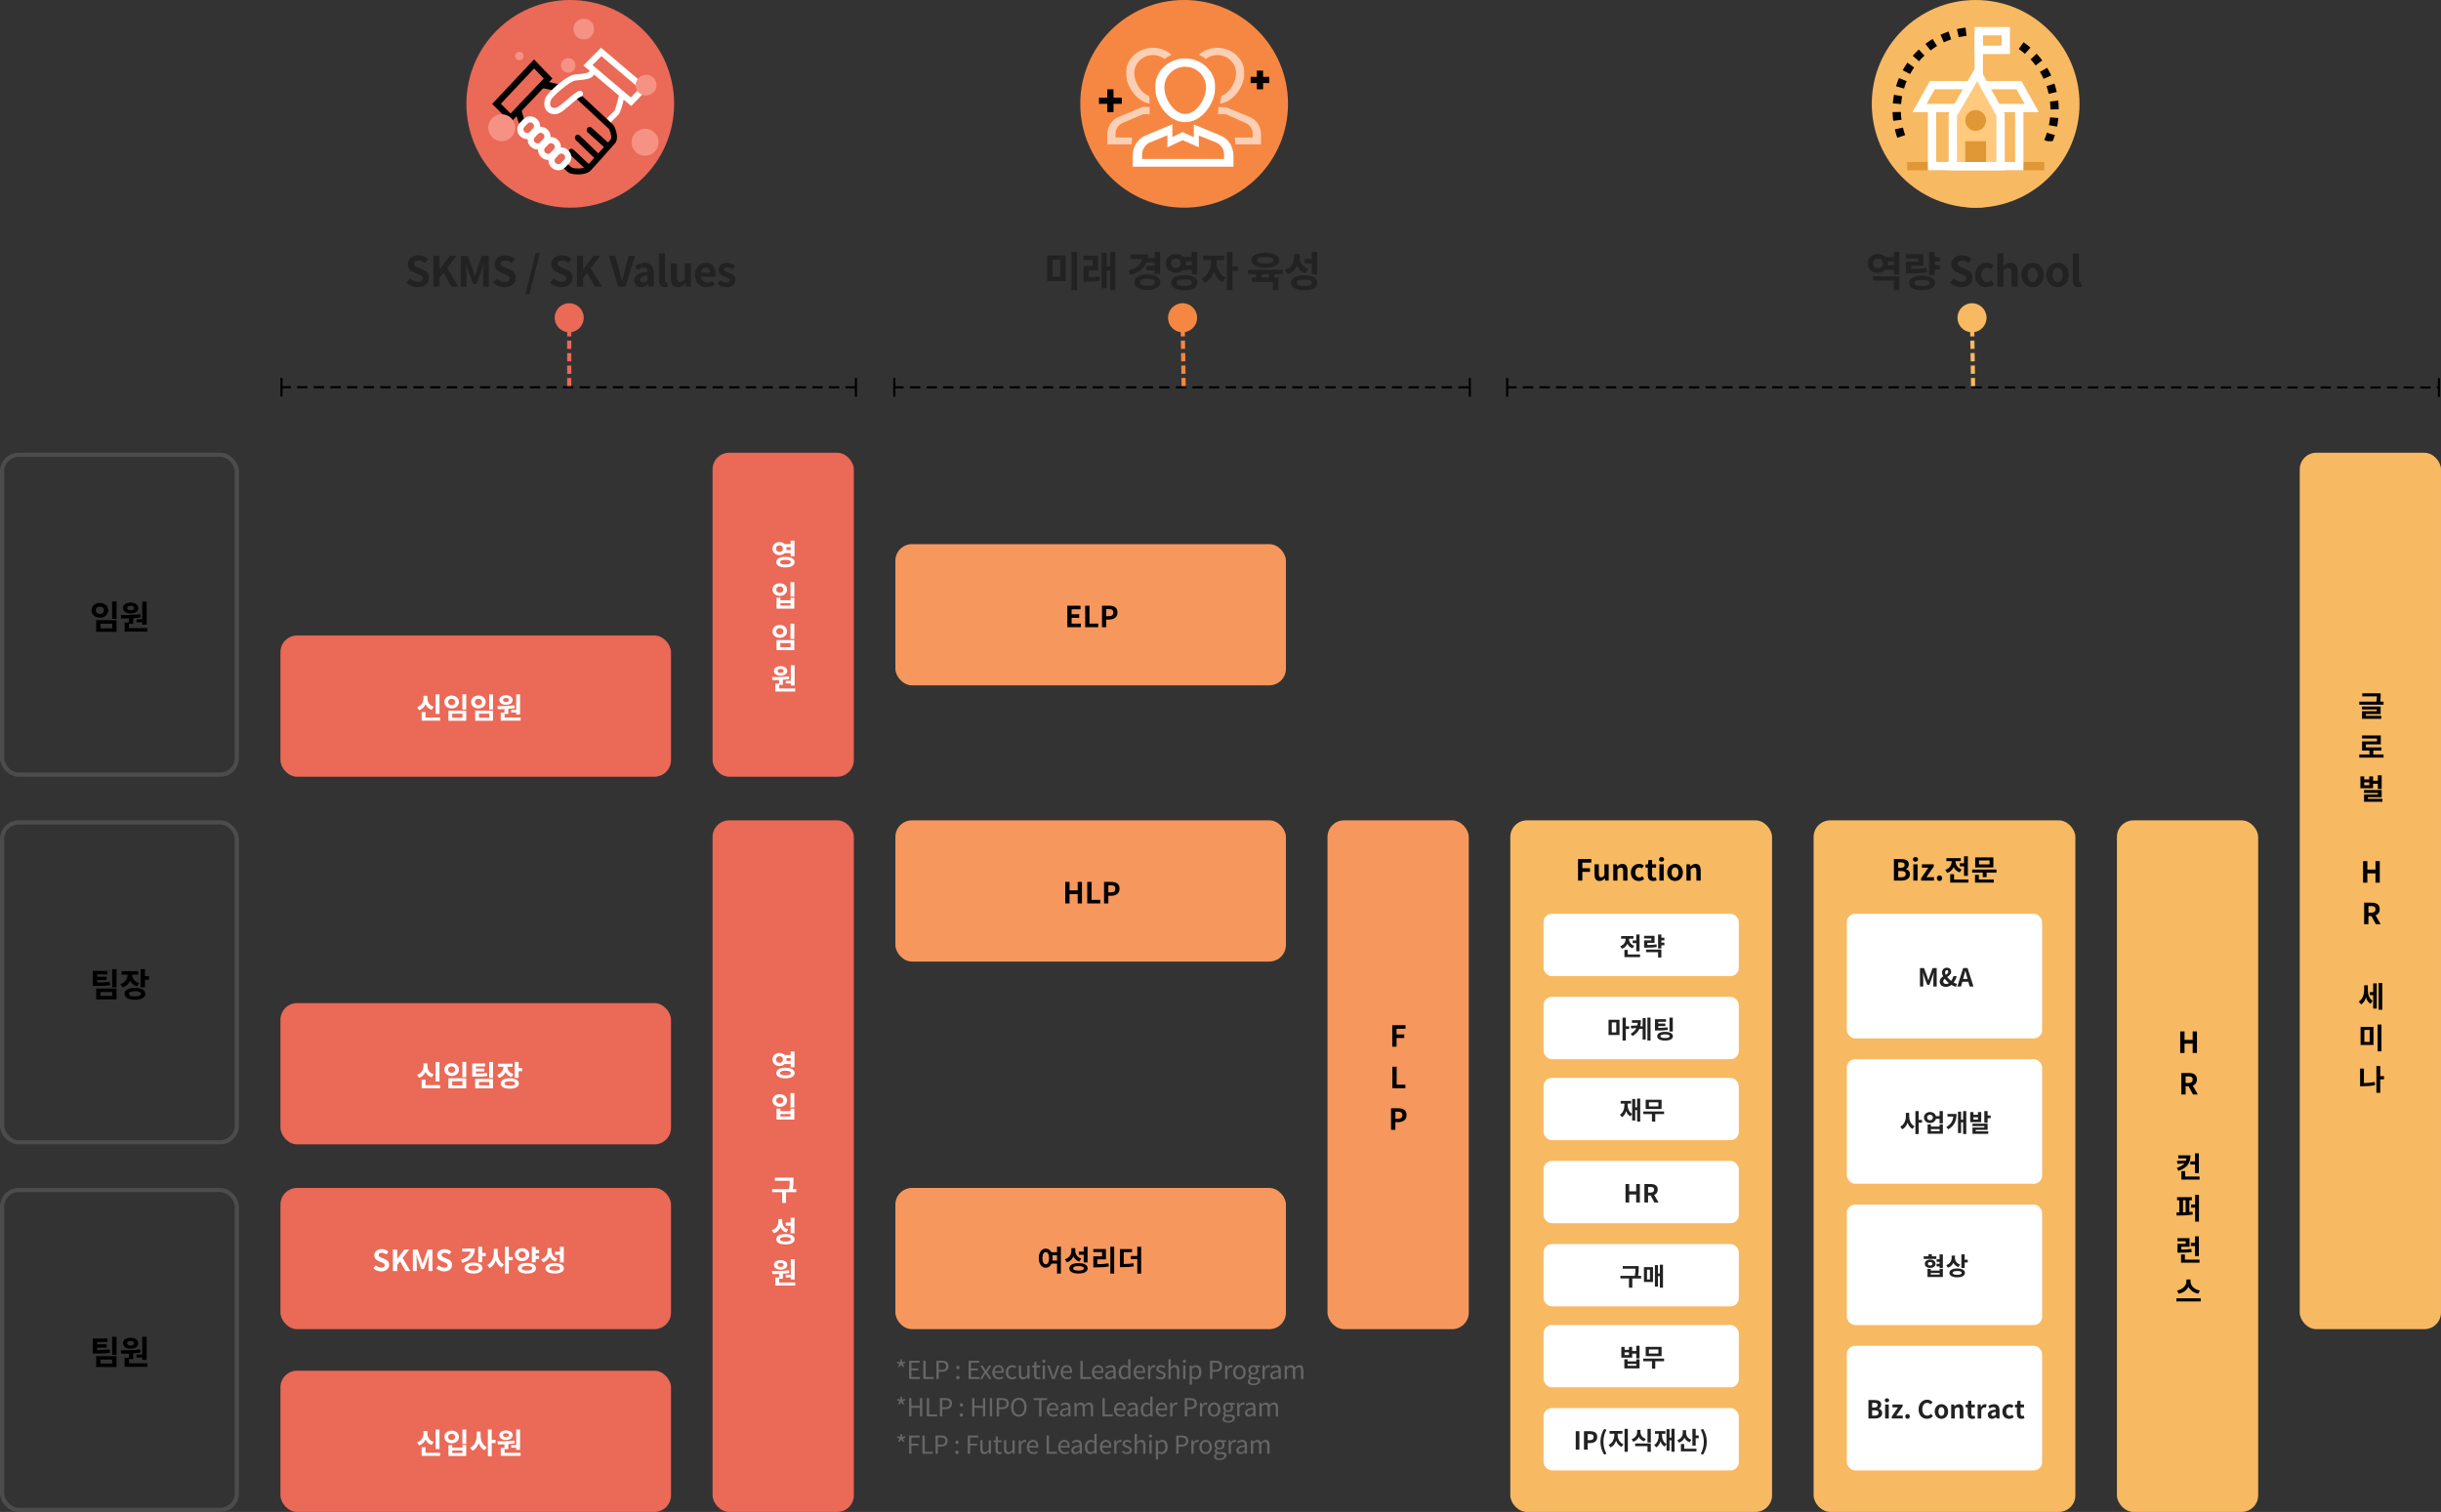 <svg xmlns="http://www.w3.org/2000/svg" xmlns:xlink="http://www.w3.org/1999/xlink" width="1175" height="728" viewBox="0 0 1175 728">
    <rect x="0" y="0" width="1175" height="728" fill="#333333" stroke="none"/>
    <defs>
        <path id="prefix__a" d="M0 0.004L26 0.004 26 28.004 0 28.004z"/>
        <path id="prefix__c" d="M0 0.004L47 0.004 47 19.004 0 19.004z"/>
        <path id="prefix__e" d="M0 0.004L26 0.004 26 28.004 0 28.004z"/>
        <path id="prefix__g" d="M0 0.004L47 0.004 47 19.004 0 19.004z"/>
        <path id="prefix__i" d="M0 0.004L29 0.004 29 31.867 0 31.867z"/>
        <path id="prefix__k" d="M3.781 13.882L12.404 0 41.723 0 48.453 13.655 53 31.867 0 31.867z"/>
    </defs>
    <g fill="none" fill-rule="evenodd">
        <g transform="translate(1107 218)">
            <rect width="68" height="422" fill="#F7B962" rx="8"/>
            <path fill="#000" fill-rule="nonzero" d="M40.338 121.302v-1.456h-1.61c.238-1.288.238-2.324.238-3.15v-.882h-8.862v1.47h7.042c-.014.714-.056 1.526-.266 2.562h-8.218v1.456h11.676zm-1.078 6.804v-1.428h-7.434v-.868h7.112v-3.626h-8.974v1.428h7.126v.84h-7.112v3.654h9.282zm1.078 18.684v-1.512H35.41v-1.918h3.906v-1.484H31.84v-1.442h7.182v-4.298h-9.03v1.47h7.21v1.386h-7.196v4.368h3.556v1.918h-4.9v1.512h11.676zm-.896 15.086v-6.566h-1.848v2.604h-2.296v-2.072h-1.806v1.484h-2.45v-1.484h-1.834v5.712h6.09v-2.17h2.296v2.492h1.848zm-5.95-1.778h-2.45v-1.372h2.45v1.372zm6.314 7.952v-1.428h-7.028v-.77h6.664v-3.472H30.93v1.428h6.678v.714h-6.65v3.528h8.848zM32.547 207v-4.48h3.92V207h2.058v-10.36h-2.058v4.074h-3.92v-4.074h-2.072V207h2.072zm.525 20v-3.92h1.442l2.128 3.92h2.31l-2.422-4.242c1.19-.462 1.974-1.428 1.974-2.982 0-2.38-1.722-3.136-3.892-3.136H31V227h2.072zm1.344-5.558h-1.344v-3.164h1.344c1.33 0 2.058.378 2.058 1.498 0 1.106-.728 1.666-2.058 1.666zm5.306 46.762V255.31h-1.75v12.894h1.75zm-2.646-.574v-12.11h-1.722v4.144h-1.61v1.498h1.61v6.468h1.722zm-7.546-1.988c1.162-.7 1.918-1.932 2.366-3.36.406 1.302 1.092 2.394 2.184 3.066l1.008-1.428c-1.75-1.162-2.31-3.304-2.31-5.39v-2.1H31v2.17c0 2.198-.686 4.508-2.576 5.656l1.106 1.386zm9.814 22.59V275.31h-1.848v12.922h1.848zm-3.85-3.094v-8.666h-6.202v8.666h6.202zm-1.82-1.456h-2.562v-5.754h2.562v5.754zm5.082 24.494v-6.482h1.806v-1.526h-1.806v-4.872h-1.848v12.88h1.848zm-8.582-3.136c1.876 0 3.948-.112 6.09-.56l-.182-1.512c-1.806.35-3.556.49-5.18.532v-6.972h-1.848v8.512h1.12z"/>
        </g>
        <g transform="translate(727 395)">
            <rect width="126" height="333" fill="#F7B962" rx="8"/>
            <rect width="94" height="30" x="16" y="45" fill="#FFF" rx="4"/>
            <rect width="94" height="30" x="16" y="85" fill="#FFF" rx="4"/>
            <rect width="94" height="30" x="16" y="124" fill="#FFF" rx="4"/>
            <rect width="94" height="30" x="16" y="164" fill="#FFF" rx="4"/>
            <rect width="94" height="30" x="16" y="204" fill="#FFF" rx="4"/>
            <rect width="94" height="30" x="16" y="243" fill="#FFF" rx="4"/>
            <rect width="94" height="30" x="16" y="283" fill="#FFF" rx="4"/>
            <path fill="#222" fill-rule="nonzero" d="M62.216 63.044V54.98h-1.584v2.856h-1.728v1.284h1.728v3.924h1.584zm-8.508-1.212c1.296-.432 2.16-1.308 2.652-2.4.468.996 1.296 1.788 2.508 2.184l.768-1.236c-1.74-.588-2.496-1.944-2.496-3.252v-.144h2.148v-1.26h-5.94v1.26h2.172v.156c0 1.392-.792 2.844-2.604 3.432l.792 1.26zm8.76 4.008v-1.26h-5.952v-2.208h-1.584v3.468h7.536zm10.248-4.14v-1.548h1.452v-1.284h-1.452v-1.08h1.452v-1.284h-1.452V54.98h-1.584v6.72h1.584zm-2.208-.732l-.132-1.272c-1.38.252-2.592.324-4.392.336v-1.044h3.456v-3.396H64.4v1.26h3.48v.96h-3.468v3.492h.948c2.208 0 3.612-.048 5.148-.336zm2.208 5.064v-3.828h-7.368v1.26h5.784v2.568h1.584zM55.608 106.032v-5.58h1.608v-1.308h-1.608v-4.152h-1.584v11.04h1.584zm-3.036-2.688v-7.32h-5.28v7.32h5.28zm-1.56-1.248h-2.16v-4.824h2.16v4.824zM67.5 106.02V94.968H66v11.052h1.5zm-2.328-.48V95.22h-1.476v3.924h-1.14c.228-.9.312-1.884.312-2.928H58.56v1.272h2.784c-.036.444-.096.864-.192 1.26l-3.144.168.18 1.32 2.544-.264c-.516 1.056-1.392 1.968-2.784 2.784l.876 1.104c1.68-.972 2.712-2.136 3.3-3.456h1.572v5.136h1.476zm13.044-3.864V94.98H76.62v6.696h1.596zm-2.364-.78l-.144-1.224c-1.38.204-2.592.252-4.5.264v-.864h3.42v-1.224h-3.42v-.852h3.744v-1.248h-5.316v5.436h.948c2.328 0 3.708-.036 5.268-.288zm-1.368 5.148c2.34 0 3.78-.768 3.78-2.112 0-1.32-1.44-2.1-3.78-2.1s-3.768.78-3.768 2.1c0 1.344 1.428 2.112 3.768 2.112zm0-1.224c-1.428 0-2.196-.276-2.196-.888 0-.6.768-.888 2.196-.888 1.44 0 2.196.288 2.196.888 0 .612-.756.888-2.196.888zM62.54 145.02v-11.052h-1.5v4.236h-.9v-4.056h-1.476v7.152c-1.632-.852-2.184-2.688-2.184-4.62v-.3h1.656v-1.284h-5.004v1.284h1.812v.3c0 2.124-.528 4.08-2.172 5.04l.948 1.2c1.032-.612 1.68-1.656 2.04-2.928.396 1.104 1.032 1.992 2.016 2.52l.888-1.188v3.204h1.476V139.5h.9v5.52h1.5zm10.284-6.036v-4.464h-7.656v4.464h7.656zm-1.548-1.248h-4.548v-1.968h4.548v1.968zm-1.5 7.296v-3.612h4.248v-1.26H64.016v1.26h4.176v3.612h1.584zM57.234 184v-3.84h3.36V184h1.764v-8.88h-1.764v3.492h-3.36v-3.492h-1.776V184h1.776zm9.084 0v-3.36h1.236l1.824 3.36h1.98l-2.076-3.636c1.02-.396 1.692-1.224 1.692-2.556 0-2.04-1.476-2.688-3.336-2.688h-3.096V184h1.776zm1.152-4.764h-1.152v-2.712h1.152c1.14 0 1.764.324 1.764 1.284 0 .948-.624 1.428-1.764 1.428zM58.724 225.032v-4.44h4.248v-1.272H61.52c.276-1.548.276-2.676.276-3.708v-.996h-7.668v1.272h6.12c0 .948-.024 2.028-.3 3.432h-6.96v1.272h4.128v4.44h1.608zm14.772-.012v-11.052h-1.5v4.224h-.924v-4.044h-1.476v10.38h1.476v-5.064h.924v5.556h1.5zm-4.812-2.748v-7.164h-4.356v7.164h4.356zm-1.464-1.236h-1.416v-4.68h1.416v4.68zM62.216 259.04v-6.06h-1.584v2.52h-1.968v-1.956h-1.548v1.392h-2.1v-1.392h-1.572v5.172h5.22v-1.944h1.968v2.268h1.584zm-5.1-1.584h-2.1v-1.308h2.1v1.308zm5.1 6.432v-4.38h-1.572v.984h-4.188v-.984h-1.56v4.38h7.32zm-1.572-1.248h-4.188v-.936h4.188v.936zm12.18-4.656v-4.464h-7.656v4.464h7.656zm-1.548-1.248h-4.548v-1.968h4.548v1.968zm-1.5 7.296v-3.612h4.248v-1.26H64.016v1.26h4.176v3.612h1.584zM33.27 303v-8.88h-1.776V303h1.776zm3.96 0v-3.156h1.188c1.908 0 3.432-.912 3.432-2.94 0-2.1-1.512-2.784-3.48-2.784h-2.916V303h1.776zm1.068-4.56H37.23v-2.916h1.008c1.224 0 1.872.348 1.872 1.38 0 1.02-.588 1.536-1.812 1.536zm6.876 6.984l1.104-.468c-1.008-1.752-1.464-3.768-1.464-5.748 0-1.956.456-3.984 1.464-5.736l-1.104-.468c-1.128 1.848-1.788 3.816-1.788 6.204 0 2.412.66 4.356 1.788 6.216zm11.4-1.392V292.98H54.99v11.052h1.584zm-8.34-2.076c1.296-.588 2.184-1.8 2.676-3.24.492 1.332 1.368 2.412 2.652 2.964l.864-1.248c-1.848-.768-2.736-2.676-2.736-4.476v-.612h2.28v-1.308h-6.192v1.308h2.304v.612c0 1.884-.9 3.912-2.748 4.74l.9 1.26zm19.404-2.388v-6.588h-1.596v6.588h1.596zm-8.448-.348c1.296-.42 2.184-1.284 2.688-2.352.492.996 1.344 1.776 2.58 2.172l.768-1.248c-1.788-.552-2.568-1.872-2.568-3.252v-1.056H61.05v1.056c0 1.404-.792 2.844-2.64 3.432l.78 1.248zm8.448 4.824v-3.996h-7.536v1.272h5.94v2.724h1.596zm11.424-.024v-11.052h-1.5v4.236h-.9v-4.056h-1.476v7.152c-1.632-.852-2.184-2.688-2.184-4.62v-.3h1.656v-1.284h-5.004v1.284h1.812v.3c0 2.124-.528 4.08-2.172 5.04l.948 1.2c1.032-.612 1.68-1.656 2.04-2.928.396 1.104 1.032 1.992 2.016 2.52l.888-1.188v3.204h1.476V298.5h.9v5.52h1.5zm10.176-2.952v-3.576h1.464v-1.308h-1.464v-3.204h-1.584v8.088h1.584zm-8.028-1.404c1.26-.42 2.136-1.284 2.628-2.388.48.996 1.296 1.788 2.496 2.184l.816-1.236c-1.788-.576-2.532-1.968-2.532-3.372v-1.2H83.01v1.188c0 1.512-.78 2.988-2.64 3.588l.84 1.236zm8.412 4.176v-1.26h-5.916v-2.28h-1.584v3.54h7.5zm3.156 1.584c1.14-1.86 1.8-3.804 1.8-6.216 0-2.388-.66-4.356-1.8-6.204l-1.092.468c1.008 1.752 1.464 3.78 1.464 5.736 0 1.98-.456 3.996-1.464 5.748l1.092.468z"/>
            <path fill="#000" fill-rule="nonzero" d="M34.679 29v-4.2h3.682v-1.736h-3.682v-2.702h4.312V18.64h-6.384V29h2.072zm8.274.196c1.078 0 1.834-.518 2.506-1.316h.056l.154 1.12h1.68v-7.84h-2.058v5.292c-.532.7-.952.98-1.596.98-.756 0-1.092-.42-1.092-1.638V21.16h-2.058v4.9c0 1.96.728 3.136 2.408 3.136zM51.591 29v-5.39c.588-.574.994-.882 1.638-.882.77 0 1.106.434 1.106 1.638V29h2.058v-4.886c0-1.974-.728-3.15-2.422-3.15-1.064 0-1.862.56-2.548 1.232h-.056l-.14-1.036h-1.68V29h2.044zm10.262.196c.868 0 1.82-.294 2.562-.952l-.812-1.358c-.434.364-.966.63-1.526.63-1.134 0-1.946-.952-1.946-2.422 0-1.484.812-2.45 2.002-2.45.448 0 .812.182 1.204.518l.98-1.33c-.574-.49-1.316-.868-2.282-.868-2.128 0-4.004 1.512-4.004 4.13 0 2.59 1.652 4.102 3.822 4.102zm6.916 0c.686 0 1.232-.154 1.652-.294l-.336-1.498c-.21.084-.518.168-.77.168-.7 0-1.064-.42-1.064-1.316v-3.472h1.932V21.16h-1.932v-2.1h-1.722l-.238 2.1-1.204.098v1.526h1.106v3.472c0 1.764.714 2.94 2.576 2.94zm4.046-9.296c.7 0 1.218-.476 1.218-1.12 0-.672-.518-1.12-1.218-1.12-.714 0-1.232.448-1.232 1.12 0 .644.518 1.12 1.232 1.12zm1.008 9.1v-7.84h-2.044V29h2.044zm5.488.196c1.96 0 3.766-1.512 3.766-4.102 0-2.618-1.806-4.13-3.766-4.13s-3.766 1.512-3.766 4.13c0 2.59 1.806 4.102 3.766 4.102zm0-1.68c-1.064 0-1.666-.952-1.666-2.422 0-1.484.602-2.45 1.666-2.45s1.666.966 1.666 2.45c0 1.47-.602 2.422-1.666 2.422zM86.843 29v-5.39c.588-.574.994-.882 1.638-.882.77 0 1.106.434 1.106 1.638V29h2.058v-4.886c0-1.974-.728-3.15-2.422-3.15-1.064 0-1.862.56-2.548 1.232h-.056l-.14-1.036h-1.68V29h2.044z"/>
        </g>
        <g transform="translate(873 395)">
            <rect width="126" height="333" fill="#F7B962" rx="8"/>
            <rect width="94" height="60" x="16" y="45" fill="#FFF" rx="4"/>
            <rect width="94" height="60" x="16" y="115" fill="#FFF" rx="4"/>
            <rect width="94" height="58" x="16" y="185" fill="#FFF" rx="4"/>
            <rect width="94" height="60" x="16" y="253" fill="#FFF" rx="4"/>
            <path fill="#222" fill-rule="nonzero" d="M52.784 80v-3.708c0-.84-.144-2.076-.228-2.916h.048l.708 2.088 1.38 3.732h1.02l1.368-3.732.72-2.088h.048c-.084.84-.216 2.076-.216 2.916V80h1.62v-8.88h-1.968l-1.476 4.152c-.192.552-.348 1.14-.54 1.716h-.06c-.18-.576-.348-1.164-.54-1.716l-1.512-4.152h-1.968V80h1.596zm15.756.168l.432-1.44c-.456-.084-.996-.312-1.572-.636.684-.924 1.176-1.956 1.5-3.048h-1.596c-.24.876-.624 1.632-1.092 2.256-.708-.54-1.392-1.188-1.92-1.848.948-.66 1.908-1.392 1.908-2.568 0-1.164-.804-1.932-2.064-1.932-1.428 0-2.328 1.02-2.328 2.256 0 .588.204 1.248.564 1.92-.888.564-1.668 1.284-1.668 2.52 0 1.38 1.044 2.52 2.904 2.52 1.092 0 1.992-.36 2.724-.936.744.468 1.512.78 2.208.936zm-4.944-5.772c-.204-.42-.324-.816-.324-1.188 0-.66.372-1.08.888-1.08.468 0 .672.324.672.768 0 .648-.54 1.08-1.236 1.5zm.228 4.416c-.852 0-1.44-.516-1.44-1.272 0-.48.3-.876.732-1.248.564.744 1.248 1.452 2.004 2.076-.42.276-.864.444-1.296.444zM70.964 80l.624-2.28h2.88l.624 2.28h1.86l-2.856-8.88h-2.088L69.164 80h1.8zm3.12-3.66h-2.112l.264-.972c.264-.924.528-1.932.756-2.904h.048c.264.96.504 1.98.78 2.904l.264.972zM50.588 151.032v-5.484h1.608v-1.32h-1.608v-4.248h-1.584v11.052h1.584zm-7.932-2.268c1.248-.612 2.076-1.776 2.556-3.18.456 1.32 1.236 2.388 2.388 2.976l.96-1.248c-1.776-.876-2.556-2.88-2.556-4.872v-1.608h-1.596v1.608c0 2.052-.84 4.164-2.7 5.04l.948 1.284zm19.56-2.844v-5.94h-1.584v2.436h-1.764c-.312-1.176-1.44-1.98-2.844-1.98-1.656 0-2.904 1.104-2.904 2.64s1.248 2.64 2.904 2.64c1.428 0 2.556-.816 2.856-2.016h1.752v2.22h1.584zm-6.192-1.524c-.804 0-1.392-.492-1.392-1.32 0-.828.588-1.32 1.392-1.32.816 0 1.404.492 1.404 1.32 0 .828-.588 1.32-1.404 1.32zm6.192 6.504v-4.5h-1.572v1.056h-4.176V146.4h-1.572v4.5h7.32zm-1.572-1.248h-4.176v-.996h4.176v.996zm12.84 1.38V139.98h-1.512v4.164h-.984v-3.876h-1.476v10.296h1.476v-5.148h.984v5.616h1.512zm-8.688-2.256c3.084-1.8 3.996-4.332 3.996-7.428h-4.356v1.26h2.796c-.204 2.172-1.14 3.768-3.36 5.064l.924 1.104zm18.96-3.18V143.4h1.452v-1.284h-1.452v-2.136h-1.584v5.616h1.584zm-3.084-.288v-4.848h-1.56v1.32H76.94v-1.32h-1.56v4.848h5.292zm-1.56-1.236H76.94v-1.104h2.172v1.104zm4.956 6.876v-1.224h-6.024v-.696h5.712v-3H76.46v1.2h5.736v.672h-5.724v3.048h7.596zM59.072 211.164v-1.248h-2.16v-1.02h-1.584v1.02h-2.316v1.248h6.06zm3.144 4.404v-6.588h-1.584v2.352h-1.416v1.26h1.416v.924h-1.44v1.26h1.44v.792h1.584zm-6.096-.06c1.512 0 2.58-.816 2.58-2.016 0-1.188-1.068-2.004-2.58-2.004-1.524 0-2.592.816-2.592 2.004 0 1.2 1.068 2.016 2.592 2.016zm0-1.164c-.672 0-1.116-.288-1.116-.852 0-.552.444-.84 1.116-.84.66 0 1.116.288 1.116.84 0 .564-.456.852-1.116.852zm6.096 5.556v-3.924h-1.56v.804h-4.272v-.804h-1.56v3.924h7.392zm-1.56-1.212h-4.272v-.744h4.272v.744zm12.06-3.168v-2.664h1.464v-1.308h-1.464v-2.556h-1.584v6.528h1.584zm-8.04-.108c1.26-.432 2.112-1.284 2.592-2.376.468.936 1.272 1.68 2.436 2.064l.828-1.224c-1.74-.54-2.484-1.836-2.484-3.168v-1.128H66.44v.996c0 1.5-.744 2.976-2.592 3.588l.828 1.248zm4.428 4.62c2.292 0 3.732-.792 3.732-2.136 0-1.332-1.44-2.124-3.732-2.124-2.304 0-3.744.792-3.744 2.124 0 1.344 1.44 2.136 3.744 2.136zm0-1.224c-1.416 0-2.172-.288-2.172-.912 0-.612.756-.9 2.172-.9 1.404 0 2.16.288 2.16.9 0 .624-.756.912-2.16.912zM29.564 288c1.956 0 3.444-.828 3.444-2.616 0-1.2-.708-1.872-1.668-2.1v-.06c.756-.264 1.212-1.104 1.212-1.92 0-1.656-1.392-2.184-3.216-2.184h-2.94V288h3.168zm-.36-5.268h-1.032v-2.256h1.056c1.068 0 1.596.312 1.596 1.092 0 .708-.492 1.164-1.62 1.164zm.204 3.9h-1.236v-2.58h1.236c1.224 0 1.872.36 1.872 1.224 0 .924-.66 1.356-1.872 1.356zm5.904-6.432c.6 0 1.044-.408 1.044-.96 0-.576-.444-.96-1.044-.96-.612 0-1.056.384-1.056.96 0 .552.444.96 1.056.96zm.864 7.8v-6.72h-1.752V288h1.752zm6.744 0v-1.392h-3.108l3.012-4.38v-.948h-4.872v1.392h2.664l-3 4.38V288h5.304zm2.28.168c.636 0 1.104-.504 1.104-1.152 0-.648-.468-1.152-1.104-1.152-.624 0-1.092.504-1.092 1.152 0 .648.468 1.152 1.092 1.152zm9.396 0c1.152 0 2.1-.456 2.832-1.308l-.936-1.104c-.48.516-1.08.876-1.836.876-1.404 0-2.316-1.164-2.316-3.096 0-1.908 1.008-3.06 2.352-3.06.672 0 1.188.312 1.632.744l.936-1.128c-.576-.6-1.476-1.14-2.604-1.14-2.244 0-4.128 1.716-4.128 4.644 0 2.964 1.824 4.572 4.068 4.572zm6.924 0c1.68 0 3.228-1.296 3.228-3.516 0-2.244-1.548-3.54-3.228-3.54-1.68 0-3.228 1.296-3.228 3.54 0 2.22 1.548 3.516 3.228 3.516zm0-1.44c-.912 0-1.428-.816-1.428-2.076 0-1.272.516-2.1 1.428-2.1.912 0 1.428.828 1.428 2.1 0 1.26-.516 2.076-1.428 2.076zM67.976 288v-4.62c.504-.492.852-.756 1.404-.756.66 0 .948.372.948 1.404V288h1.764v-4.188c0-1.692-.624-2.7-2.076-2.7-.912 0-1.596.48-2.184 1.056h-.048l-.12-.888h-1.44V288h1.752zm8.4.168c.588 0 1.056-.132 1.416-.252l-.288-1.284c-.18.072-.444.144-.66.144-.6 0-.912-.36-.912-1.128v-2.976h1.656v-1.392h-1.656v-1.8h-1.476l-.204 1.8-1.032.084v1.308h.948v2.976c0 1.512.612 2.52 2.208 2.52zm4.332-.168v-4.008c.384-.972 1.02-1.32 1.548-1.32.276 0 .468.036.696.108l.312-1.524c-.204-.084-.42-.144-.792-.144-.696 0-1.416.48-1.908 1.356h-.048l-.12-1.188h-1.44V288h1.752zm5.136.168c.768 0 1.44-.384 2.028-.888h.036l.132.72h1.44v-3.924c0-1.944-.876-2.964-2.58-2.964-1.056 0-2.016.396-2.808.888l.636 1.164c.624-.36 1.224-.636 1.848-.636.828 0 1.116.504 1.14 1.164-2.7.288-3.864 1.044-3.864 2.484 0 1.14.792 1.992 1.992 1.992zm.576-1.38c-.516 0-.888-.228-.888-.756 0-.6.552-1.044 2.184-1.26v1.356c-.42.42-.792.66-1.296.66zm7.716 1.38c.744 0 1.56-.252 2.196-.816l-.696-1.164c-.372.312-.828.54-1.308.54-.972 0-1.668-.816-1.668-2.076 0-1.272.696-2.1 1.716-2.1.384 0 .696.156 1.032.444l.84-1.14c-.492-.42-1.128-.744-1.956-.744-1.824 0-3.432 1.296-3.432 3.54 0 2.22 1.416 3.516 3.276 3.516zm5.928 0c.588 0 1.056-.132 1.416-.252l-.288-1.284c-.18.072-.444.144-.66.144-.6 0-.912-.36-.912-1.128v-2.976h1.656v-1.392H99.62v-1.8h-1.476l-.204 1.8-1.032.084v1.308h.948v2.976c0 1.512.612 2.52 2.208 2.52z"/>
            <path fill="#000" fill-rule="nonzero" d="M42.343 29c2.282 0 4.018-.966 4.018-3.052 0-1.4-.826-2.184-1.946-2.45v-.07c.882-.308 1.414-1.288 1.414-2.24 0-1.932-1.624-2.548-3.752-2.548h-3.43V29h3.696zm-.42-6.146h-1.204v-2.632h1.232c1.246 0 1.862.364 1.862 1.274 0 .826-.574 1.358-1.89 1.358zm.238 4.55h-1.442v-3.01h1.442c1.428 0 2.184.42 2.184 1.428 0 1.078-.77 1.582-2.184 1.582zm6.888-7.504c.7 0 1.218-.476 1.218-1.12 0-.672-.518-1.12-1.218-1.12-.714 0-1.232.448-1.232 1.12 0 .644.518 1.12 1.232 1.12zm1.008 9.1v-7.84h-2.044V29h2.044zm7.868 0v-1.624h-3.626l3.514-5.11V21.16h-5.684v1.624h3.108l-3.5 5.11V29h6.188zm2.66.196c.742 0 1.288-.588 1.288-1.344 0-.756-.546-1.344-1.288-1.344-.728 0-1.274.588-1.274 1.344 0 .756.546 1.344 1.274 1.344zm13.664-2.478V17.31h-1.848v3.332h-2.016v1.498h2.016v4.578h1.848zm-9.926-1.414c1.512-.504 2.52-1.526 3.094-2.8.546 1.162 1.512 2.086 2.926 2.548l.896-1.442c-2.03-.686-2.912-2.268-2.912-3.794v-.168h2.506v-1.47h-6.93v1.47h2.534v.182c0 1.624-.924 3.318-3.038 4.004l.924 1.47zm10.22 4.676v-1.47h-6.944v-2.576h-1.848v4.046h8.792zm11.984-7.322v-4.802h-8.75v4.802h8.75zm-1.82-1.456h-5.11v-1.904h5.11v1.904zm-1.442 6.132v-2.198h4.746V23.68H76.335v1.456h5.082v2.198h1.848zm3.458 2.646v-1.47h-7.182v-2.268h-1.848v3.738h9.03z"/>
        </g>
        <g transform="translate(1019 395)">
            <rect width="68" height="333" fill="#F7B962" rx="8"/>
            <path fill="#000" fill-rule="nonzero" d="M32.547 112v-4.48h3.92V112h2.058v-10.36h-2.058v4.074h-3.92v-4.074h-2.072V112h2.072zm.525 20v-3.92h1.442l2.128 3.92h2.31l-2.422-4.242c1.19-.462 1.974-1.428 1.974-2.982 0-2.38-1.722-3.136-3.892-3.136H31V132h2.072zm1.344-5.558h-1.344v-3.164h1.344c1.33 0 2.058.378 2.058 1.498 0 1.106-.728 1.666-2.058 1.666zm5.026 43.388v-9.52h-1.848v3.906h-2.268v1.498h2.268v4.116h1.848zm-9.87-1.078c4.312-1.414 5.838-3.836 5.838-7.462h-5.88v1.47h3.934c-.028.364-.112.714-.21 1.05l-4.368.154.252 1.442 3.402-.266c-.714.868-1.876 1.596-3.682 2.156l.714 1.456zm10.206 4.228v-1.47h-6.902v-2.604h-1.848v4.074h8.75zm-.294 20.238V180.31h-1.848v4.676h-1.918v1.498h1.918v6.734h1.848zm-2.982-3.43l-.112-1.344c-.49.056-1.008.112-1.526.14v-5.67h1.204v-1.47h-7.112v1.47h1.064v5.88h-1.414l.196 1.498c2.198 0 5.124-.056 7.7-.504zm-4.69-1.036v-5.838h1.274v5.782c-.434.028-.854.042-1.274.056zm7.63 21.05v-9.492h-1.848v3.094h-2.002v1.554h2.002v4.844h1.848zm-3.472-1.974l-.14-1.47c-1.54.238-2.87.294-4.844.308v-1.372h3.962v-4.13h-5.81v1.47h3.99v1.274h-3.976v4.242h1.064c2.436 0 4.004-.042 5.754-.322zm3.794 5.152v-1.47h-7.042v-2.464h-1.848v3.934h8.89zm-.616 14.946l.784-1.54c-2.912-.504-4.508-2.506-4.508-4.396v-.924H33.45v.924c0 1.848-1.61 3.892-4.508 4.396l.784 1.54c2.24-.434 3.878-1.694 4.704-3.332.826 1.638 2.478 2.884 4.718 3.332zm1.19 3.71v-1.498H28.662v1.498h11.676z"/>
        </g>
        <g transform="translate(431 262)">
            <rect width="188" height="68" fill="#F6975E" rx="8"/>
            <rect width="188" height="68" y="133" fill="#F6975E" rx="8"/>
            <rect width="188" height="68" y="310" fill="#F6975E" rx="8"/>
            <rect width="68" height="245" x="208" y="133" fill="#F6975E" rx="8"/>
            <path fill="#000" fill-rule="nonzero" d="M89.271 40v-1.736h-4.438v-2.772h3.64v-1.736h-3.64v-2.394h4.284V29.64h-6.356V40h6.51zm8.372 0v-1.736h-4.2V29.64h-2.072V40h6.272zm3.878 0v-3.682h1.386c2.226 0 4.004-1.064 4.004-3.43 0-2.45-1.764-3.248-4.06-3.248h-3.402V40h2.072zm1.246-5.32h-1.246v-3.402h1.176c1.428 0 2.184.406 2.184 1.61 0 1.19-.686 1.792-2.114 1.792zM83.839 173v-4.48h3.92V173h2.058v-10.36h-2.058v4.074h-3.92v-4.074h-2.072V173h2.072zm14.798 0v-1.736h-4.2v-8.624h-2.072V173h6.272zm3.878 0v-3.682h1.386c2.226 0 4.004-1.064 4.004-3.43 0-2.45-1.764-3.248-4.06-3.248h-3.402V173h2.072zm1.246-5.32h-1.246v-3.402h1.176c1.428 0 2.184.406 2.184 1.61 0 1.19-.686 1.792-2.114 1.792zM79.664 351.232v-12.936h-1.848v2.646h-2.744c-.574-1.106-1.54-1.736-2.702-1.736-1.918 0-3.332 1.764-3.332 4.592 0 2.842 1.414 4.62 3.332 4.62 1.246.014 2.24-.714 2.814-1.974h2.632v4.788h1.848zm-7.294-4.494c-.938 0-1.582-1.022-1.582-2.94 0-1.904.644-2.926 1.582-2.926.952 0 1.596 1.022 1.596 2.926 0 1.918-.644 2.94-1.596 2.94zm5.446-1.792h-2.198c.056-.35.084-.742.084-1.148 0-.49-.042-.952-.126-1.372h2.24v2.52zm14.686.924v-7.56h-1.848v2.352h-2.352v1.498h2.352v3.71h1.848zm-9.926-.028c1.526-.518 2.548-1.554 3.122-2.87.546 1.148 1.456 2.03 2.814 2.492l.966-1.456c-2.044-.658-2.884-2.226-2.884-3.962v-1.064h-1.876v1.148c0 1.778-.91 3.528-3.108 4.228l.966 1.484zm5.572 5.362c2.73 0 4.41-.924 4.41-2.492 0-1.596-1.68-2.52-4.41-2.52-2.744 0-4.424.924-4.424 2.52 0 1.568 1.68 2.492 4.424 2.492zm0-1.414c-1.694 0-2.576-.35-2.576-1.078 0-.742.882-1.092 2.576-1.092 1.68 0 2.562.35 2.562 1.092 0 .728-.882 1.078-2.562 1.078zm17.178 1.442v-12.936h-1.848v12.936h1.848zm-8.876-2.996c2.338 0 4.228-.084 6.328-.448l-.196-1.498c-1.82.308-3.444.406-5.404.42v-2.324h4.186v-4.984h-6.09v1.47h4.2v2.058h-4.186v5.306h1.162zm21.854 3.01V338.31h-1.848v4.452h-3.15v1.484h3.15v7h1.848zm-3.542-3.5l-.182-1.498c-1.47.252-2.8.35-4.648.364v-5.684h3.99v-1.47h-5.838v8.666h1.05c2.352 0 3.892-.056 5.628-.378z"/>
            <path fill="#666" fill-rule="nonzero" d="M3.744 396.348l.528-.384-.768-1.248 1.308-.54-.204-.612-1.368.324-.12-1.44h-.648l-.12 1.452-1.368-.336-.216.612 1.308.54-.756 1.248.528.384.948-1.14.948 1.14zM11.812 402v-.948H7.72v-3.204h3.336v-.948H7.72v-2.76h3.96v-.936H6.604V402h5.208zm6.604 0v-.948h-3.84v-7.848H13.46V402h4.956zm2.464 0v-3.492h1.452c1.92 0 3.24-.864 3.24-2.724 0-1.92-1.32-2.58-3.3-2.58h-2.508V402h1.116zm1.308-4.392H20.88v-3.504h1.26c1.548 0 2.328.408 2.328 1.68 0 1.26-.732 1.824-2.28 1.824zm7.916-.288c.432 0 .792-.348.792-.828 0-.504-.36-.852-.792-.852-.432 0-.792.348-.792.852 0 .48.36.828.792.828zm0 4.836c.432 0 .792-.336.792-.828 0-.492-.36-.852-.792-.852-.432 0-.792.36-.792.852s.36.828.792.828zM40.468 402v-.948h-4.092v-3.204h3.336v-.948h-3.336v-2.76h3.96v-.936H35.26V402h5.208zm1.372 0l.876-1.524c.228-.396.444-.792.672-1.164h.06c.24.372.48.768.696 1.164l.96 1.524h1.2l-2.148-3.288 1.98-3.228h-1.14l-.804 1.44c-.192.36-.384.72-.588 1.08h-.048l-.437-.72c-.072-.12-.143-.24-.211-.36l-.876-1.44h-1.176l1.98 3.12L40.688 402h1.152zm7.948.156c.888 0 1.584-.3 2.16-.672l-.396-.72c-.48.324-.996.516-1.632.516-1.236 0-2.088-.888-2.16-2.28h4.392c.024-.156.048-.384.048-.624 0-1.86-.936-3.06-2.592-3.06-1.512 0-2.94 1.32-2.94 3.432 0 2.148 1.392 3.408 3.12 3.408zm1.452-3.936h-3.492c.132-1.284.948-2.028 1.872-2.028 1.02 0 1.62.708 1.62 2.028zm4.936 3.936c.78 0 1.524-.3 2.1-.828l-.468-.732c-.408.372-.936.648-1.536.648-1.2 0-2.016-.996-2.016-2.496s.864-2.52 2.04-2.52c.528 0 .924.24 1.308.588l.564-.732c-.468-.408-1.056-.768-1.908-.768-1.668 0-3.144 1.26-3.144 3.432 0 2.16 1.332 3.408 3.06 3.408zm5.236 0c.9 0 1.548-.468 2.16-1.176h.036l.084 1.02h.912v-6.516h-1.092v4.62c-.624.78-1.092 1.104-1.764 1.104-.864 0-1.224-.516-1.224-1.728v-3.996h-1.092v4.128c0 1.656.612 2.544 1.98 2.544zm7.24 0c.396 0 .828-.12 1.2-.24l-.216-.816c-.216.084-.516.168-.744.168-.756 0-1.008-.456-1.008-1.26v-3.636h1.764v-.888h-1.764v-1.824h-.912l-.132 1.824-1.02.06v.828h.972v3.612c0 1.308.468 2.172 1.86 2.172zm2.824-8.016c.432 0 .756-.3.756-.708 0-.444-.324-.708-.756-.708s-.756.264-.756.708c0 .408.324.708.756.708zm.54 7.86v-6.516h-1.092V402h1.092zm4.684 0l2.316-6.516h-1.08l-1.236 3.708c-.192.636-.408 1.308-.6 1.92h-.048c-.204-.612-.408-1.284-.612-1.92l-1.224-3.708h-1.14L75.428 402H76.7zm5.956.156c.888 0 1.584-.3 2.16-.672l-.396-.72c-.48.324-.996.516-1.632.516-1.236 0-2.088-.888-2.16-2.28h4.392c.024-.156.048-.384.048-.624 0-1.86-.936-3.06-2.592-3.06-1.512 0-2.94 1.32-2.94 3.432 0 2.148 1.392 3.408 3.12 3.408zm1.452-3.936h-3.492c.132-1.284.948-2.028 1.872-2.028 1.02 0 1.62.708 1.62 2.028zm9.908 3.78v-.948h-3.84v-7.848H89.06V402h4.956zm3.724.156c.888 0 1.584-.3 2.16-.672l-.396-.72c-.48.324-.996.516-1.632.516-1.236 0-2.088-.888-2.16-2.28h4.392c.024-.156.048-.384.048-.624 0-1.86-.936-3.06-2.592-3.06-1.512 0-2.94 1.32-2.94 3.432 0 2.148 1.392 3.408 3.12 3.408zm1.452-3.936H95.7c.132-1.284.948-2.028 1.872-2.028 1.02 0 1.62.708 1.62 2.028zm3.676 3.936c.804 0 1.536-.42 2.16-.936h.036l.096.78h.9v-4.008c0-1.608-.672-2.676-2.256-2.676-1.044 0-1.968.468-2.568.852l.432.756c.516-.348 1.2-.696 1.956-.696 1.068 0 1.344.804 1.344 1.644-2.772.312-4.008 1.02-4.008 2.436 0 1.176.816 1.848 1.908 1.848zm.312-.876c-.648 0-1.152-.3-1.152-1.044 0-.84.744-1.38 2.94-1.644v1.824c-.636.564-1.152.864-1.788.864zm6.976.876c.78 0 1.464-.42 1.98-.924h.024l.108.768h.888v-9.552h-1.092v2.508l.06 1.128c-.576-.48-1.068-.768-1.836-.768-1.488 0-2.82 1.32-2.82 3.432 0 2.172 1.056 3.408 2.688 3.408zm.24-.912c-1.152 0-1.8-.936-1.8-2.508 0-1.488.828-2.496 1.884-2.496.54 0 1.032.192 1.584.684v3.42c-.54.6-1.068.9-1.668.9zm7.408.912c.888 0 1.584-.3 2.16-.672l-.396-.72c-.48.324-.996.516-1.632.516-1.236 0-2.088-.888-2.16-2.28h4.392c.024-.156.048-.384.048-.624 0-1.86-.936-3.06-2.592-3.06-1.512 0-2.94 1.32-2.94 3.432 0 2.148 1.392 3.408 3.12 3.408zm1.452-3.936h-3.492c.132-1.284.948-2.028 1.872-2.028 1.02 0 1.62.708 1.62 2.028zm3.46 3.78v-4.188c.432-1.116 1.104-1.5 1.644-1.5.264 0 .42.024.636.108l.204-.96c-.204-.108-.408-.144-.696-.144-.732 0-1.392.528-1.848 1.356h-.036l-.096-1.188h-.9V402h1.092zm5.02.156c1.536 0 2.376-.876 2.376-1.932 0-1.236-1.044-1.62-1.992-1.98-.732-.276-1.44-.504-1.44-1.128 0-.504.372-.936 1.188-.936.588 0 1.044.24 1.5.576l.528-.708c-.516-.396-1.224-.732-2.028-.732-1.416 0-2.244.816-2.244 1.848 0 1.104 1.032 1.548 1.944 1.884l.27.105c.63.252 1.218.553 1.218 1.131 0 .564-.42 1.02-1.284 1.02-.78 0-1.368-.312-1.932-.768l-.54.72c.624.516 1.512.9 2.436.9zm4.804-.156v-4.728c.66-.66 1.116-.996 1.788-.996.864 0 1.236.516 1.236 1.74V402h1.092v-4.128c0-1.668-.624-2.556-1.992-2.556-.888 0-1.56.492-2.16 1.092l.036-1.344v-2.616h-1.092V402h1.092zm6.544-7.86c.432 0 .756-.3.756-.708 0-.444-.324-.708-.756-.708s-.756.264-.756.708c0 .408.324.708.756.708zm.54 7.86v-6.516h-1.092V402h1.092zm3.1 2.748v-2.208l-.024-1.14c.588.48 1.212.756 1.8.756 1.5 0 2.832-1.284 2.832-3.516 0-2.004-.912-3.324-2.592-3.324-.756 0-1.488.432-2.076.912h-.036l-.096-.744h-.9v9.264h1.092zm1.596-3.504c-.432 0-1.008-.18-1.596-.684v-3.42c.636-.588 1.2-.9 1.752-.9 1.236 0 1.716.972 1.716 2.412 0 1.62-.792 2.592-1.872 2.592zm8.252.756v-3.492h1.452c1.92 0 3.24-.864 3.24-2.724 0-1.92-1.32-2.58-3.3-2.58h-2.508V402h1.116zm1.308-4.392h-1.308v-3.504h1.26c1.548 0 2.328.408 2.328 1.68 0 1.26-.732 1.824-2.28 1.824zm5.956 4.392v-4.188c.432-1.116 1.104-1.5 1.644-1.5.264 0 .42.024.636.108l.204-.96c-.204-.108-.408-.144-.696-.144-.732 0-1.392.528-1.848 1.356h-.036l-.096-1.188h-.9V402h1.092zm5.764.156c1.596 0 3.024-1.248 3.024-3.408 0-2.172-1.428-3.432-3.024-3.432s-3.024 1.26-3.024 3.432c0 2.16 1.428 3.408 3.024 3.408zm0-.912c-1.128 0-1.884-.996-1.884-2.496s.756-2.52 1.884-2.52 1.896 1.02 1.896 2.52-.768 2.496-1.896 2.496zm6.736 3.756c2.016 0 3.288-1.044 3.288-2.256 0-1.068-.756-1.548-2.268-1.548h-1.272c-.876 0-1.14-.288-1.14-.708 0-.36.18-.576.42-.78.288.144.648.228.972.228 1.32 0 2.376-.876 2.376-2.268 0-.564-.216-1.044-.528-1.344h1.332v-.84h-2.268c-.228-.084-.552-.168-.912-.168-1.32 0-2.448.9-2.448 2.328 0 .78.42 1.404.852 1.752v.048c-.336.24-.732.672-.732 1.212 0 .516.252.864.6 1.068v.048c-.612.396-.972.924-.972 1.476 0 1.128 1.104 1.752 2.7 1.752zm0-5.808c-.756 0-1.392-.6-1.392-1.548 0-.96.624-1.524 1.392-1.524.768 0 1.38.576 1.38 1.524 0 .948-.636 1.548-1.38 1.548zm.156 5.064c-1.188 0-1.896-.456-1.896-1.152 0-.384.204-.768.672-1.104.288.072.6.108.84.108h1.128c.864 0 1.332.204 1.332.804 0 .684-.828 1.344-2.076 1.344zm5.296-2.256v-4.188c.432-1.116 1.104-1.5 1.644-1.5.264 0 .42.024.636.108l.204-.96c-.204-.108-.408-.144-.696-.144-.732 0-1.392.528-1.848 1.356h-.036l-.096-1.188h-.9V402h1.092zm4.54.156c.804 0 1.536-.42 2.16-.936h.036l.096.78h.9v-4.008c0-1.608-.672-2.676-2.256-2.676-1.044 0-1.968.468-2.568.852l.432.756c.516-.348 1.2-.696 1.956-.696 1.068 0 1.344.804 1.344 1.644-2.772.312-4.008 1.02-4.008 2.436 0 1.176.816 1.848 1.908 1.848zm.312-.876c-.648 0-1.152-.3-1.152-1.044 0-.84.744-1.38 2.94-1.644v1.824c-.636.564-1.152.864-1.788.864zm5.848.72v-4.728c.6-.672 1.152-.996 1.644-.996.828 0 1.212.516 1.212 1.74V402h1.092v-4.728c.612-.672 1.14-.996 1.644-.996.828 0 1.212.516 1.212 1.74V402h1.092v-4.128c0-1.668-.636-2.556-1.98-2.556-.792 0-1.476.516-2.148 1.248-.264-.768-.804-1.248-1.8-1.248-.78 0-1.464.492-2.028 1.116h-.036l-.096-.948h-.9V402h1.092zM3.744 414.348l.528-.384-.768-1.248 1.308-.54-.204-.612-1.368.324-.12-1.44h-.648l-.12 1.452-1.368-.336-.216.612 1.308.54-.756 1.248.528.384.948-1.14.948 1.14zM7.72 420v-4.152h4.104V420h1.104v-8.796h-1.104v3.684H7.72v-3.684H6.604V420H7.72zm12.376 0v-.948h-3.84v-7.848H15.14V420h4.956zm2.464 0v-3.492h1.452c1.92 0 3.24-.864 3.24-2.724 0-1.92-1.32-2.58-3.3-2.58h-2.508V420h1.116zm1.308-4.392H22.56v-3.504h1.26c1.548 0 2.328.408 2.328 1.68 0 1.26-.732 1.824-2.28 1.824zm7.916-.288c.432 0 .792-.348.792-.828 0-.504-.36-.852-.792-.852-.432 0-.792.348-.792.852 0 .48.36.828.792.828zm0 4.836c.432 0 .792-.336.792-.828 0-.492-.36-.852-.792-.852-.432 0-.792.36-.792.852s.36.828.792.828zm6.272-.156v-4.152h4.104V420h1.104v-8.796H42.16v3.684h-4.104v-3.684H36.94V420h1.116zm8.536 0v-8.796h-1.116V420h1.116zm3.316 0v-3.492h1.452c1.92 0 3.24-.864 3.24-2.724 0-1.92-1.32-2.58-3.3-2.58h-2.508V420h1.116zm1.308-4.392h-1.308v-3.504h1.26c1.548 0 2.328.408 2.328 1.68 0 1.26-.732 1.824-2.28 1.824zm8.212 4.548c2.208 0 3.756-1.764 3.756-4.584 0-2.82-1.548-4.536-3.756-4.536-2.208 0-3.756 1.716-3.756 4.536 0 2.82 1.548 4.584 3.756 4.584zm0-.972c-1.584 0-2.616-1.416-2.616-3.612 0-2.208 1.032-3.564 2.616-3.564 1.572 0 2.616 1.356 2.616 3.564 0 2.196-1.044 3.612-2.616 3.612zM70.32 420v-7.86h2.664v-.936H66.54v.936h2.664V420h1.116zm5.68.156c.888 0 1.584-.3 2.16-.672l-.396-.72c-.48.324-.996.516-1.632.516-1.236 0-2.088-.888-2.16-2.28h4.392c.024-.156.048-.384.048-.624 0-1.86-.936-3.06-2.592-3.06-1.512 0-2.94 1.32-2.94 3.432 0 2.148 1.392 3.408 3.12 3.408zm1.452-3.936H73.96c.132-1.284.948-2.028 1.872-2.028 1.02 0 1.62.708 1.62 2.028zm3.676 3.936c.804 0 1.536-.42 2.16-.936h.036l.096.78h.9v-4.008c0-1.608-.672-2.676-2.256-2.676-1.044 0-1.968.468-2.568.852l.432.756c.516-.348 1.2-.696 1.956-.696 1.068 0 1.344.804 1.344 1.644-2.772.312-4.008 1.02-4.008 2.436 0 1.176.816 1.848 1.908 1.848zm.312-.876c-.648 0-1.152-.3-1.152-1.044 0-.84.744-1.38 2.94-1.644v1.824c-.636.564-1.152.864-1.788.864zm5.848.72v-4.728c.6-.672 1.152-.996 1.644-.996.828 0 1.212.516 1.212 1.74V420h1.092v-4.728c.612-.672 1.14-.996 1.644-.996.828 0 1.212.516 1.212 1.74V420h1.092v-4.128c0-1.668-.636-2.556-1.98-2.556-.792 0-1.476.516-2.148 1.248-.264-.768-.804-1.248-1.8-1.248-.78 0-1.464.492-2.028 1.116h-.036l-.096-.948h-.9V420h1.092zm17.36 0v-.948h-3.84v-7.848h-1.116V420h4.956zm3.724.156c.888 0 1.584-.3 2.16-.672l-.396-.72c-.48.324-.996.516-1.632.516-1.236 0-2.088-.888-2.16-2.28h4.392c.024-.156.048-.384.048-.624 0-1.86-.936-3.06-2.592-3.06-1.512 0-2.94 1.32-2.94 3.432 0 2.148 1.392 3.408 3.12 3.408zm1.452-3.936h-3.492c.132-1.284.948-2.028 1.872-2.028 1.02 0 1.62.708 1.62 2.028zm3.676 3.936c.804 0 1.536-.42 2.16-.936h.036l.096.78h.9v-4.008c0-1.608-.672-2.676-2.256-2.676-1.044 0-1.968.468-2.568.852l.432.756c.516-.348 1.2-.696 1.956-.696 1.068 0 1.344.804 1.344 1.644-2.772.312-4.008 1.02-4.008 2.436 0 1.176.816 1.848 1.908 1.848zm.312-.876c-.648 0-1.152-.3-1.152-1.044 0-.84.744-1.38 2.94-1.644v1.824c-.636.564-1.152.864-1.788.864zm6.976.876c.78 0 1.464-.42 1.98-.924h.024l.108.768h.888v-9.552h-1.092v2.508l.06 1.128c-.576-.48-1.068-.768-1.836-.768-1.488 0-2.82 1.32-2.82 3.432 0 2.172 1.056 3.408 2.688 3.408zm.24-.912c-1.152 0-1.8-.936-1.8-2.508 0-1.488.828-2.496 1.884-2.496.54 0 1.032.192 1.584.684v3.42c-.54.6-1.068.9-1.668.9zm7.408.912c.888 0 1.584-.3 2.16-.672l-.396-.72c-.48.324-.996.516-1.632.516-1.236 0-2.088-.888-2.16-2.28h4.392c.024-.156.048-.384.048-.624 0-1.86-.936-3.06-2.592-3.06-1.512 0-2.94 1.32-2.94 3.432 0 2.148 1.392 3.408 3.12 3.408zm1.452-3.936h-3.492c.132-1.284.948-2.028 1.872-2.028 1.02 0 1.62.708 1.62 2.028zm3.46 3.78v-4.188c.432-1.116 1.104-1.5 1.644-1.5.264 0 .42.024.636.108l.204-.96c-.204-.108-.408-.144-.696-.144-.732 0-1.392.528-1.848 1.356h-.036l-.096-1.188h-.9V420h1.092zm7.064 0v-3.492h1.452c1.92 0 3.24-.864 3.24-2.724 0-1.92-1.32-2.58-3.3-2.58h-2.508V420h1.116zm1.308-4.392h-1.308v-3.504h1.26c1.548 0 2.328.408 2.328 1.68 0 1.26-.732 1.824-2.28 1.824zm5.956 4.392v-4.188c.432-1.116 1.104-1.5 1.644-1.5.264 0 .42.024.636.108l.204-.96c-.204-.108-.408-.144-.696-.144-.732 0-1.392.528-1.848 1.356h-.036l-.096-1.188h-.9V420h1.092zm5.764.156c1.596 0 3.024-1.248 3.024-3.408 0-2.172-1.428-3.432-3.024-3.432s-3.024 1.26-3.024 3.432c0 2.16 1.428 3.408 3.024 3.408zm0-.912c-1.128 0-1.884-.996-1.884-2.496s.756-2.52 1.884-2.52 1.896 1.02 1.896 2.52-.768 2.496-1.896 2.496zm6.736 3.756c2.016 0 3.288-1.044 3.288-2.256 0-1.068-.756-1.548-2.268-1.548h-1.272c-.876 0-1.14-.288-1.14-.708 0-.36.18-.576.42-.78.288.144.648.228.972.228 1.32 0 2.376-.876 2.376-2.268 0-.564-.216-1.044-.528-1.344h1.332v-.84h-2.268c-.228-.084-.552-.168-.912-.168-1.32 0-2.448.9-2.448 2.328 0 .78.42 1.404.852 1.752v.048c-.336.24-.732.672-.732 1.212 0 .516.252.864.6 1.068v.048c-.612.396-.972.924-.972 1.476 0 1.128 1.104 1.752 2.7 1.752zm0-5.808c-.756 0-1.392-.6-1.392-1.548 0-.96.624-1.524 1.392-1.524.768 0 1.38.576 1.38 1.524 0 .948-.636 1.548-1.38 1.548zm.156 5.064c-1.188 0-1.896-.456-1.896-1.152 0-.384.204-.768.672-1.104.288.072.6.108.84.108h1.128c.864 0 1.332.204 1.332.804 0 .684-.828 1.344-2.076 1.344zm5.296-2.256v-4.188c.432-1.116 1.104-1.5 1.644-1.5.264 0 .42.024.636.108l.204-.96c-.204-.108-.408-.144-.696-.144-.732 0-1.392.528-1.848 1.356h-.036l-.096-1.188h-.9V420h1.092zm4.54.156c.804 0 1.536-.42 2.16-.936h.036l.096.78h.9v-4.008c0-1.608-.672-2.676-2.256-2.676-1.044 0-1.968.468-2.568.852l.432.756c.516-.348 1.2-.696 1.956-.696 1.068 0 1.344.804 1.344 1.644-2.772.312-4.008 1.02-4.008 2.436 0 1.176.816 1.848 1.908 1.848zm.312-.876c-.648 0-1.152-.3-1.152-1.044 0-.84.744-1.38 2.94-1.644v1.824c-.636.564-1.152.864-1.788.864zm5.848.72v-4.728c.6-.672 1.152-.996 1.644-.996.828 0 1.212.516 1.212 1.74V420h1.092v-4.728c.612-.672 1.14-.996 1.644-.996.828 0 1.212.516 1.212 1.74V420h1.092v-4.128c0-1.668-.636-2.556-1.98-2.556-.792 0-1.476.516-2.148 1.248-.264-.768-.804-1.248-1.8-1.248-.78 0-1.464.492-2.028 1.116h-.036l-.096-.948h-.9V420h1.092zM3.744 432.348l.528-.384-.768-1.248 1.308-.54-.204-.612-1.368.324-.12-1.44h-.648l-.12 1.452-1.368-.336-.216.612 1.308.54-.756 1.248.528.384.948-1.14.948 1.14zM7.72 438v-3.948h3.36v-.936H7.72v-2.976h3.96v-.936H6.604V438H7.72zm10.264 0v-.948h-3.84v-7.848h-1.116V438h4.956zm2.464 0v-3.492H21.9c1.92 0 3.24-.864 3.24-2.724 0-1.92-1.32-2.58-3.3-2.58h-2.508V438h1.116zm1.308-4.392h-1.308v-3.504h1.26c1.548 0 2.328.408 2.328 1.68 0 1.26-.732 1.824-2.28 1.824zm7.916-.288c.432 0 .792-.348.792-.828 0-.504-.36-.852-.792-.852-.432 0-.792.348-.792.852 0 .48.36.828.792.828zm0 4.836c.432 0 .792-.336.792-.828 0-.492-.36-.852-.792-.852-.432 0-.792.36-.792.852s.36.828.792.828zm6.272-.156v-3.948h3.36v-.936h-3.36v-2.976h3.96v-.936h-5.076V438h1.116zm6.892.156c.9 0 1.548-.468 2.16-1.176h.036l.084 1.02h.912v-6.516h-1.092v4.62c-.624.78-1.092 1.104-1.764 1.104-.864 0-1.224-.516-1.224-1.728v-3.996h-1.092v4.128c0 1.656.612 2.544 1.98 2.544zm7.24 0c.396 0 .828-.12 1.2-.24l-.216-.816c-.216.084-.516.168-.744.168-.756 0-1.008-.456-1.008-1.26v-3.636h1.764v-.888h-1.764v-1.824h-.912l-.132 1.824-1.02.06v.828h.972v3.612c0 1.308.468 2.172 1.86 2.172zm4.168 0c.9 0 1.548-.468 2.16-1.176h.036l.084 1.02h.912v-6.516h-1.092v4.62c-.624.78-1.092 1.104-1.764 1.104-.864 0-1.224-.516-1.224-1.728v-3.996h-1.092v4.128c0 1.656.612 2.544 1.98 2.544zm6.28-.156v-4.188c.432-1.116 1.104-1.5 1.644-1.5.264 0 .42.024.636.108l.204-.96c-.204-.108-.408-.144-.696-.144-.732 0-1.392.528-1.848 1.356h-.036l-.096-1.188h-.9V438h1.092zm5.86.156c.888 0 1.584-.3 2.16-.672l-.396-.72c-.48.324-.996.516-1.632.516-1.236 0-2.088-.888-2.16-2.28h4.392c.024-.156.048-.384.048-.624 0-1.86-.936-3.06-2.592-3.06-1.512 0-2.94 1.32-2.94 3.432 0 2.148 1.392 3.408 3.12 3.408zm1.452-3.936h-3.492c.132-1.284.948-2.028 1.872-2.028 1.02 0 1.62.708 1.62 2.028zm9.908 3.78v-.948h-3.84v-7.848h-1.116V438h4.956zm3.724.156c.888 0 1.584-.3 2.16-.672l-.396-.72c-.48.324-.996.516-1.632.516-1.236 0-2.088-.888-2.16-2.28h4.392c.024-.156.048-.384.048-.624 0-1.86-.936-3.06-2.592-3.06-1.512 0-2.94 1.32-2.94 3.432 0 2.148 1.392 3.408 3.12 3.408zm1.452-3.936h-3.492c.132-1.284.948-2.028 1.872-2.028 1.02 0 1.62.708 1.62 2.028zm3.676 3.936c.804 0 1.536-.42 2.16-.936h.036l.096.78h.9v-4.008c0-1.608-.672-2.676-2.256-2.676-1.044 0-1.968.468-2.568.852l.432.756c.516-.348 1.2-.696 1.956-.696 1.068 0 1.344.804 1.344 1.644-2.772.312-4.008 1.02-4.008 2.436 0 1.176.816 1.848 1.908 1.848zm.312-.876c-.648 0-1.152-.3-1.152-1.044 0-.84.744-1.38 2.94-1.644v1.824c-.636.564-1.152.864-1.788.864zm6.976.876c.78 0 1.464-.42 1.98-.924h.024l.108.768h.888v-9.552h-1.092v2.508l.06 1.128c-.576-.48-1.068-.768-1.836-.768-1.488 0-2.82 1.32-2.82 3.432 0 2.172 1.056 3.408 2.688 3.408zm.24-.912c-1.152 0-1.8-.936-1.8-2.508 0-1.488.828-2.496 1.884-2.496.54 0 1.032.192 1.584.684v3.42c-.54.6-1.068.9-1.668.9zm7.408.912c.888 0 1.584-.3 2.16-.672l-.396-.72c-.48.324-.996.516-1.632.516-1.236 0-2.088-.888-2.16-2.28h4.392c.024-.156.048-.384.048-.624 0-1.86-.936-3.06-2.592-3.06-1.512 0-2.94 1.32-2.94 3.432 0 2.148 1.392 3.408 3.12 3.408zm1.452-3.936h-3.492c.132-1.284.948-2.028 1.872-2.028 1.02 0 1.62.708 1.62 2.028zm3.46 3.78v-4.188c.432-1.116 1.104-1.5 1.644-1.5.264 0 .42.024.636.108l.204-.96c-.204-.108-.408-.144-.696-.144-.732 0-1.392.528-1.848 1.356h-.036l-.096-1.188h-.9V438h1.092zm5.02.156c1.536 0 2.376-.876 2.376-1.932 0-1.236-1.044-1.62-1.992-1.98-.732-.276-1.44-.504-1.44-1.128 0-.504.372-.936 1.188-.936.588 0 1.044.24 1.5.576l.528-.708c-.516-.396-1.224-.732-2.028-.732-1.416 0-2.244.816-2.244 1.848 0 1.104 1.032 1.548 1.944 1.884.72.276 1.488.576 1.488 1.236 0 .564-.42 1.02-1.284 1.02-.78 0-1.368-.312-1.932-.768l-.54.72c.624.516 1.512.9 2.436.9zm4.804-.156v-4.728c.66-.66 1.116-.996 1.788-.996.864 0 1.236.516 1.236 1.74V438h1.092v-4.128c0-1.668-.624-2.556-1.992-2.556-.888 0-1.56.492-2.16 1.092l.036-1.344v-2.616h-1.092V438h1.092zm6.544-7.86c.432 0 .756-.3.756-.708 0-.444-.324-.708-.756-.708s-.756.264-.756.708c0 .408.324.708.756.708zm.54 7.86v-6.516h-1.092V438h1.092zm3.1 2.748v-2.208l-.024-1.14c.588.48 1.212.756 1.8.756 1.5 0 2.832-1.284 2.832-3.516 0-2.004-.912-3.324-2.592-3.324-.756 0-1.488.432-2.076.912h-.036l-.096-.744h-.9v9.264h1.092zm1.596-3.504c-.432 0-1.008-.18-1.596-.684v-3.42c.636-.588 1.2-.9 1.752-.9 1.236 0 1.716.972 1.716 2.412 0 1.62-.792 2.592-1.872 2.592zm8.252.756v-3.492h1.452c1.92 0 3.24-.864 3.24-2.724 0-1.92-1.32-2.58-3.3-2.58h-2.508V438h1.116zm1.308-4.392H136.3v-3.504h1.26c1.548 0 2.328.408 2.328 1.68 0 1.26-.732 1.824-2.28 1.824zm5.956 4.392v-4.188c.432-1.116 1.104-1.5 1.644-1.5.264 0 .42.024.636.108l.204-.96c-.204-.108-.408-.144-.696-.144-.732 0-1.392.528-1.848 1.356h-.036l-.096-1.188h-.9V438h1.092zm5.764.156c1.596 0 3.024-1.248 3.024-3.408 0-2.172-1.428-3.432-3.024-3.432s-3.024 1.26-3.024 3.432c0 2.16 1.428 3.408 3.024 3.408zm0-.912c-1.128 0-1.884-.996-1.884-2.496s.756-2.52 1.884-2.52 1.896 1.02 1.896 2.52-.768 2.496-1.896 2.496zm6.736 3.756c2.016 0 3.288-1.044 3.288-2.256 0-1.068-.756-1.548-2.268-1.548h-1.272c-.876 0-1.14-.288-1.14-.708 0-.36.18-.576.42-.78.288.144.648.228.972.228 1.32 0 2.376-.876 2.376-2.268 0-.564-.216-1.044-.528-1.344h1.332v-.84h-2.268c-.228-.084-.552-.168-.912-.168-1.32 0-2.448.9-2.448 2.328 0 .78.42 1.404.852 1.752v.048c-.336.24-.732.672-.732 1.212 0 .516.252.864.6 1.068v.048c-.612.396-.972.924-.972 1.476 0 1.128 1.104 1.752 2.7 1.752zm0-5.808c-.756 0-1.392-.6-1.392-1.548 0-.96.624-1.524 1.392-1.524.768 0 1.38.576 1.38 1.524 0 .948-.636 1.548-1.38 1.548zm.156 5.064c-1.188 0-1.896-.456-1.896-1.152 0-.384.204-.768.672-1.104.288.072.6.108.84.108h1.128c.864 0 1.332.204 1.332.804 0 .684-.828 1.344-2.076 1.344zm5.296-2.256v-4.188c.432-1.116 1.104-1.5 1.644-1.5.264 0 .42.024.636.108l.204-.96c-.204-.108-.408-.144-.696-.144-.732 0-1.392.528-1.848 1.356h-.036l-.096-1.188h-.9V438h1.092zm4.54.156c.804 0 1.536-.42 2.16-.936h.036l.096.78h.9v-4.008c0-1.608-.672-2.676-2.256-2.676-1.044 0-1.968.468-2.568.852l.432.756c.516-.348 1.2-.696 1.956-.696 1.068 0 1.344.804 1.344 1.644-2.772.312-4.008 1.02-4.008 2.436 0 1.176.816 1.848 1.908 1.848zm.312-.876c-.648 0-1.152-.3-1.152-1.044 0-.84.744-1.38 2.94-1.644v1.824c-.636.564-1.152.864-1.788.864zm5.848.72v-4.728c.6-.672 1.152-.996 1.644-.996.828 0 1.212.516 1.212 1.74V438h1.092v-4.728c.612-.672 1.14-.996 1.644-.996.828 0 1.212.516 1.212 1.74V438h1.092v-4.128c0-1.668-.636-2.556-1.98-2.556-.792 0-1.476.516-2.148 1.248-.264-.768-.804-1.248-1.8-1.248-.78 0-1.464.492-2.028 1.116h-.036l-.096-.948h-.9V438h1.092z"/>
            <path fill="#000" fill-rule="nonzero" d="M241.251 242v-4.2h3.682v-1.736h-3.682v-2.702h4.312v-1.722h-6.384V242h2.072zm4.256 20v-1.736h-4.2v-8.624h-2.072V262h6.272zm-4.83 20v-3.682h1.386c2.226 0 4.004-1.064 4.004-3.43 0-2.45-1.764-3.248-4.06-3.248h-3.402V282h2.072zm1.246-5.32h-1.246v-3.402h1.176c1.428 0 2.184.406 2.184 1.61 0 1.19-.686 1.792-2.114 1.792z"/>
        </g>
        <g transform="translate(135 218)">
            <rect width="188" height="68" y="88" fill="#EA6957" rx="8"/>
            <rect width="68" height="156" x="208" fill="#EA6957" rx="8"/>
            <rect width="68" height="333" x="208" y="177" fill="#EA6957" rx="8"/>
            <rect width="188" height="68" y="265" fill="#EA6957" rx="8"/>
            <rect width="188" height="68" y="354" fill="#EA6957" rx="8"/>
            <rect width="188" height="68" y="442" fill="#EA6957" rx="8"/>
            <path fill="#FFF" fill-rule="nonzero" d="M76.552 125.718v-9.394H74.69v9.394h1.862zm-9.814-1.722c1.498-.518 2.506-1.568 3.094-2.87.56 1.204 1.54 2.156 2.968 2.646l.938-1.47c-2.1-.672-2.996-2.324-2.996-4.018v-1.26h-1.876v1.26c0 1.708-.924 3.514-3.066 4.242l.938 1.47zm10.136 4.984v-1.47h-7.056v-2.688H67.97v4.158h8.904zm12.558-5.362v-7.308H87.57v7.308h1.862zm-7.014-.518c2.002 0 3.5-1.288 3.5-3.094 0-1.82-1.498-3.108-3.5-3.108s-3.514 1.288-3.514 3.108c0 1.806 1.512 3.094 3.514 3.094zm0-1.54c-.98 0-1.708-.588-1.708-1.554 0-.98.728-1.568 1.708-1.568.966 0 1.694.588 1.694 1.568 0 .966-.728 1.554-1.694 1.554zm7.014 7.49v-4.858H80.85v4.858h8.582zm-1.806-1.442H82.67v-1.974h4.956v1.974zm14.686-3.99v-7.308h-1.862v7.308h1.862zm-7.014-.518c2.002 0 3.5-1.288 3.5-3.094 0-1.82-1.498-3.108-3.5-3.108s-3.514 1.288-3.514 3.108c0 1.806 1.512 3.094 3.514 3.094zm0-1.54c-.98 0-1.708-.588-1.708-1.554 0-.98.728-1.568 1.708-1.568.966 0 1.694.588 1.694 1.568 0 .966-.728 1.554-1.694 1.554zm7.014 7.49v-4.858H93.73v4.858h8.582zm-1.806-1.442H95.55v-1.974h4.956v1.974zm14.826-1.526v-9.772h-1.848v7.49h-2.422v1.26h2.422v1.022h1.848zm-6.748-4.732c1.876 0 3.206-.924 3.206-2.296 0-1.372-1.33-2.31-3.206-2.31-1.89 0-3.22.938-3.22 2.31s1.33 2.296 3.22 2.296zm0-1.344c-.868 0-1.47-.322-1.47-.952 0-.63.602-.966 1.47-.966.854 0 1.456.336 1.456.966 0 .63-.602.952-1.456.952zm7.028 8.974v-1.47h-7.714v-1.764h1.778v-2.436c1.036-.07 2.072-.182 3.08-.364l-.126-1.316c-2.716.35-5.852.378-8.204.392l.238 1.47c.966 0 2.044-.014 3.178-.07v1.722h-1.792v3.836h9.562zM247.442 49.87v-7.56h-1.848v1.68h-2.842c-.616-.616-1.498-.994-2.534-.994-1.904 0-3.388 1.33-3.388 3.164 0 1.82 1.484 3.15 3.388 3.15 1.008 0 1.89-.364 2.506-.98h2.87v1.54h1.848zm-7.224-2.114c-.952 0-1.638-.602-1.638-1.596 0-1.008.686-1.596 1.638-1.596.952 0 1.652.588 1.652 1.596 0 .994-.7 1.596-1.652 1.596zm5.376-.896h-2.058c.056-.238.084-.462.084-.7 0-.252-.028-.476-.07-.7h2.044v1.4zm-2.52 8.358c2.73 0 4.424-.952 4.424-2.548 0-1.61-1.694-2.548-4.424-2.548-2.716 0-4.41.938-4.41 2.548 0 1.596 1.694 2.548 4.41 2.548zm0-1.428c-1.694 0-2.59-.364-2.59-1.12 0-.756.896-1.12 2.59-1.12s2.604.364 2.604 1.12c0 .756-.91 1.12-2.604 1.12zm4.298 15.45v-6.93h-1.862v6.93h1.862zm-7.014-.308c2.002 0 3.5-1.274 3.5-3.052 0-1.764-1.498-3.038-3.5-3.038s-3.514 1.274-3.514 3.038c0 1.778 1.512 3.052 3.514 3.052zm0-1.526c-.98 0-1.708-.56-1.708-1.526 0-.938.728-1.512 1.708-1.512s1.694.574 1.694 1.512c0 .966-.714 1.526-1.694 1.526zm7.014 7.644V69.8h-1.834v1.204h-4.9V69.8h-1.834v5.25h8.568zm-1.834-1.456h-4.9v-1.176h4.9v1.176zm1.834 16.024V82.31h-1.862v7.308h1.862zm-7.014-.518c2.002 0 3.5-1.288 3.5-3.094 0-1.82-1.498-3.108-3.5-3.108s-3.514 1.288-3.514 3.108c0 1.806 1.512 3.094 3.514 3.094zm0-1.54c-.98 0-1.708-.588-1.708-1.554 0-.98.728-1.568 1.708-1.568.966 0 1.694.588 1.694 1.568 0 .966-.728 1.554-1.694 1.554zm7.014 7.49v-4.858h-8.582v4.858h8.582zm-1.806-1.442h-4.956v-1.974h4.956v1.974zm1.946 18.474v-9.772h-1.848v7.49h-2.422v1.26h2.422v1.022h1.848zm-6.748-4.732c1.876 0 3.206-.924 3.206-2.296 0-1.372-1.33-2.31-3.206-2.31-1.89 0-3.22.938-3.22 2.31s1.33 2.296 3.22 2.296zm0-1.344c-.868 0-1.47-.322-1.47-.952 0-.63.602-.966 1.47-.966.854 0 1.456.336 1.456.966 0 .63-.602.952-1.456.952zm7.028 8.974v-1.47h-7.714v-1.764h1.778v-2.436c1.036-.07 2.072-.182 3.08-.364l-.126-1.316c-2.716.35-5.852.378-8.204.392l.238 1.47c.966 0 2.044-.014 3.178-.07v1.722h-1.792v3.836h9.562zM247.442 295.87v-7.56h-1.848v1.68h-2.842c-.616-.616-1.498-.994-2.534-.994-1.904 0-3.388 1.33-3.388 3.164 0 1.82 1.484 3.15 3.388 3.15 1.008 0 1.89-.364 2.506-.98h2.87v1.54h1.848zm-7.224-2.114c-.952 0-1.638-.602-1.638-1.596 0-1.008.686-1.596 1.638-1.596.952 0 1.652.588 1.652 1.596 0 .994-.7 1.596-1.652 1.596zm5.376-.896h-2.058c.056-.238.084-.462.084-.7 0-.252-.028-.476-.07-.7h2.044v1.4zm-2.52 8.358c2.73 0 4.424-.952 4.424-2.548 0-1.61-1.694-2.548-4.424-2.548-2.716 0-4.41.938-4.41 2.548 0 1.596 1.694 2.548 4.41 2.548zm0-1.428c-1.694 0-2.59-.364-2.59-1.12 0-.756.896-1.12 2.59-1.12s2.604.364 2.604 1.12c0 .756-.91 1.12-2.604 1.12zm4.298 15.45v-6.93h-1.862v6.93h1.862zm-7.014-.308c2.002 0 3.5-1.274 3.5-3.052 0-1.764-1.498-3.038-3.5-3.038s-3.514 1.274-3.514 3.038c0 1.778 1.512 3.052 3.514 3.052zm0-1.526c-.98 0-1.708-.56-1.708-1.526 0-.938.728-1.512 1.708-1.512s1.694.574 1.694 1.512c0 .966-.714 1.526-1.694 1.526zm7.014 7.644v-5.25h-1.834v1.204h-4.9V315.8h-1.834v5.25h8.568zm-1.834-1.456h-4.9v-1.176h4.9v1.176zm-2.17 41.61v-5.18h4.956v-1.484h-1.694c.297-1.667.32-2.917.322-4.046v-1.442h-8.946v1.484h7.14c0 1.106-.028 2.366-.35 4.004h-8.12v1.484h4.816v5.18h1.876zm4.074 14.666v-7.56h-1.848v2.352h-2.352v1.498h2.352v3.71h1.848zm-9.926-.028c1.526-.518 2.548-1.554 3.122-2.87.546 1.148 1.456 2.03 2.814 2.492l.966-1.456c-2.044-.658-2.884-2.226-2.884-3.962v-1.064h-1.876v1.148c0 1.778-.91 3.528-3.108 4.228l.966 1.484zm5.572 5.362c2.73 0 4.41-.924 4.41-2.492 0-1.596-1.68-2.52-4.41-2.52-2.744 0-4.424.924-4.424 2.52 0 1.568 1.68 2.492 4.424 2.492zm0-1.414c-1.694 0-2.576-.35-2.576-1.078 0-.742.882-1.092 2.576-1.092 1.68 0 2.562.35 2.562 1.092 0 .728-.882 1.078-2.562 1.078zm4.424 18.292v-9.772h-1.848v7.49h-2.422v1.26h2.422v1.022h1.848zm-6.748-4.732c1.876 0 3.206-.924 3.206-2.296 0-1.372-1.33-2.31-3.206-2.31-1.89 0-3.22.938-3.22 2.31s1.33 2.296 3.22 2.296zm0-1.344c-.868 0-1.47-.322-1.47-.952 0-.63.602-.966 1.47-.966.854 0 1.456.336 1.456.966 0 .63-.602.952-1.456.952zm7.028 8.974v-1.47h-7.714v-1.764h1.778v-2.436c1.036-.07 2.072-.182 3.08-.364l-.126-1.316c-2.716.35-5.852.378-8.204.392l.238 1.47c.966 0 2.044-.014 3.178-.07v1.722h-1.792v3.836h9.562zM76.552 302.718v-9.394H74.69v9.394h1.862zm-9.814-1.722c1.498-.518 2.506-1.568 3.094-2.87.56 1.204 1.54 2.156 2.968 2.646l.938-1.47c-2.1-.672-2.996-2.324-2.996-4.018v-1.26h-1.876v1.26c0 1.708-.924 3.514-3.066 4.242l.938 1.47zm10.136 4.984v-1.47h-7.056v-2.688H67.97v4.158h8.904zm12.558-5.362v-7.308H87.57v7.308h1.862zm-7.014-.518c2.002 0 3.5-1.288 3.5-3.094 0-1.82-1.498-3.108-3.5-3.108s-3.514 1.288-3.514 3.108c0 1.806 1.512 3.094 3.514 3.094zm0-1.54c-.98 0-1.708-.588-1.708-1.554 0-.98.728-1.568 1.708-1.568.966 0 1.694.588 1.694 1.568 0 .966-.728 1.554-1.694 1.554zm7.014 7.49v-4.858H80.85v4.858h8.582zm-1.806-1.442H82.67v-1.974h4.956v1.974zm14.686-3.64v-7.644h-1.862v7.644h1.862zm-2.758-.91l-.168-1.428c-1.61.238-3.024.294-5.25.308v-1.022h3.99v-1.428h-3.99v-.98h4.368v-1.456h-6.202v6.342h1.106c2.716 0 4.326-.042 6.146-.336zm2.758 6.006V301.5H93.73v4.564h8.582zm-1.806-1.456H95.55v-1.666h4.956v1.666zm14.126-3.64v-3.178h1.708v-1.512h-1.708v-2.968h-1.848v7.658h1.848zm-9.408.07c1.512-.49 2.534-1.512 3.108-2.786.56 1.064 1.54 1.918 2.954 2.338l.882-1.428c-2.03-.602-2.912-2.044-2.94-3.514h2.52v-1.484h-6.972v1.484h2.562c-.028 1.61-.952 3.248-3.038 3.948l.924 1.442zm5.194 5.166c2.674 0 4.354-.924 4.354-2.492 0-1.582-1.68-2.52-4.354-2.52-2.688 0-4.368.938-4.368 2.52 0 1.568 1.68 2.492 4.368 2.492zm0-1.414c-1.652 0-2.534-.35-2.534-1.078 0-.742.882-1.092 2.534-1.092 1.638 0 2.52.35 2.52 1.092 0 .728-.882 1.078-2.52 1.078zM48.503 394.196c2.394 0 3.808-1.442 3.808-3.136 0-1.498-.826-2.296-2.086-2.814l-1.358-.574c-.882-.35-1.624-.616-1.624-1.358 0-.686.588-1.092 1.498-1.092.854 0 1.54.308 2.198.854l1.05-1.302c-.84-.854-2.044-1.33-3.248-1.33-2.1 0-3.584 1.302-3.584 2.996 0 1.512 1.05 2.352 2.1 2.786l1.386.588c.924.392 1.554.63 1.554 1.4 0 .728-.574 1.19-1.652 1.19-.91 0-1.89-.462-2.632-1.148l-1.19 1.428c1.008.966 2.394 1.512 3.78 1.512zm7.714-.196v-2.912l1.358-1.736L60.249 394h2.282l-3.724-6.286 3.164-4.074h-2.282l-3.43 4.494h-.042v-4.494h-2.072V394h2.072zm9.394 0v-4.326c0-.98-.168-2.422-.266-3.402h.056l.826 2.436 1.61 4.354h1.19l1.596-4.354.84-2.436h.056c-.098.98-.252 2.422-.252 3.402V394h1.89v-10.36h-2.296l-1.722 4.844c-.224.644-.406 1.33-.63 2.002h-.07c-.21-.672-.406-1.358-.63-2.002l-1.764-4.844h-2.296V394h1.862zm13.188.196c2.394 0 3.808-1.442 3.808-3.136 0-1.498-.826-2.296-2.086-2.814l-1.358-.574c-.882-.35-1.624-.616-1.624-1.358 0-.686.588-1.092 1.498-1.092.854 0 1.54.308 2.198.854l1.05-1.302c-.84-.854-2.044-1.33-3.248-1.33-2.1 0-3.584 1.302-3.584 2.996 0 1.512 1.05 2.352 2.1 2.786l1.386.588c.924.392 1.554.63 1.554 1.4 0 .728-.574 1.19-1.652 1.19-.91 0-1.89-.462-2.632-1.148l-1.19 1.428c1.008.966 2.394 1.512 3.78 1.512zm18.298-4.438v-2.912h1.708v-1.526h-1.708v-3.024h-1.848v7.462h1.848zm-9.506.322c3.808-1.064 5.964-3.458 5.964-6.93h-6.104v1.47h4.074c-.28 1.764-1.862 3.22-4.676 3.976l.742 1.484zm5.32 5.138c2.604 0 4.326-1.022 4.326-2.646 0-1.61-1.722-2.646-4.326-2.646-2.604 0-4.326 1.036-4.326 2.646 0 1.624 1.722 2.646 4.326 2.646zm0-1.442c-1.568 0-2.506-.406-2.506-1.204 0-.798.938-1.204 2.506-1.204 1.568 0 2.506.406 2.506 1.204 0 .798-.938 1.204-2.506 1.204zm17.01 1.428v-6.398h1.876v-1.54h-1.876v-4.956h-1.848v12.894h1.848zm-9.254-2.646c1.456-.714 2.422-2.072 2.982-3.71.532 1.54 1.442 2.786 2.786 3.472l1.12-1.456c-2.072-1.022-2.982-3.36-2.982-5.684v-1.876h-1.862v1.876c0 2.394-.98 4.858-3.15 5.88l1.106 1.498zm22.19-2.73v-1.624h1.652v-1.512h-1.652v-1.288h1.652v-1.512h-1.652v-1.582h-1.848v7.518h1.848zm-6.552-.56c1.974 0 3.486-1.316 3.486-3.122 0-1.834-1.512-3.136-3.486-3.136-1.988 0-3.5 1.302-3.5 3.136 0 1.806 1.512 3.122 3.5 3.122zm0-1.554c-.98 0-1.694-.588-1.694-1.568 0-.994.714-1.582 1.694-1.582.966 0 1.694.588 1.694 1.582 0 .98-.728 1.568-1.694 1.568zm2.338 7.504c2.66 0 4.354-.952 4.354-2.562 0-1.596-1.694-2.548-4.354-2.548-2.674 0-4.368.952-4.368 2.548 0 1.61 1.694 2.562 4.368 2.562zm0-1.456c-1.652 0-2.534-.35-2.534-1.106 0-.742.882-1.106 2.534-1.106 1.638 0 2.52.364 2.52 1.106 0 .756-.882 1.106-2.52 1.106zm17.724-3.892v-7.56h-1.848v2.352h-2.352v1.498h2.352v3.71h1.848zm-9.926-.028c1.526-.518 2.548-1.554 3.122-2.87.546 1.148 1.456 2.03 2.814 2.492l.966-1.456c-2.044-.658-2.884-2.226-2.884-3.962v-1.064h-1.876v1.148c0 1.778-.91 3.528-3.108 4.228l.966 1.484zm5.572 5.362c2.73 0 4.41-.924 4.41-2.492 0-1.596-1.68-2.52-4.41-2.52-2.744 0-4.424.924-4.424 2.52 0 1.568 1.68 2.492 4.424 2.492zm0-1.414c-1.694 0-2.576-.35-2.576-1.078 0-.742.882-1.092 2.576-1.092 1.68 0 2.562.35 2.562 1.092 0 .728-.882 1.078-2.562 1.078zM76.552 479.718v-9.394H74.69v9.394h1.862zm-9.814-1.722c1.498-.518 2.506-1.568 3.094-2.87.56 1.204 1.54 2.156 2.968 2.646l.938-1.47c-2.1-.672-2.996-2.324-2.996-4.018v-1.26h-1.876v1.26c0 1.708-.924 3.514-3.066 4.242l.938 1.47zm10.136 4.984v-1.47h-7.056v-2.688H67.97v4.158h8.904zm12.558-5.74v-6.93H87.57v6.93h1.862zm-7.014-.308c2.002 0 3.5-1.274 3.5-3.052 0-1.764-1.498-3.038-3.5-3.038s-3.514 1.274-3.514 3.038c0 1.778 1.512 3.052 3.514 3.052zm0-1.526c-.98 0-1.708-.56-1.708-1.526 0-.938.728-1.512 1.708-1.512s1.694.574 1.694 1.512c0 .966-.714 1.526-1.694 1.526zm7.014 7.644v-5.25h-1.834v1.204h-4.9V477.8h-1.834v5.25h8.568zm-1.834-1.456h-4.9v-1.176h4.9v1.176zm14.098 1.61v-6.398h1.876v-1.54h-1.876v-4.956h-1.848v12.894h1.848zm-9.254-2.646c1.456-.714 2.422-2.072 2.982-3.71.532 1.54 1.442 2.786 2.786 3.472l1.12-1.456c-2.072-1.022-2.982-3.36-2.982-5.684v-1.876h-1.862v1.876c0 2.394-.98 4.858-3.15 5.88l1.106 1.498zm22.89-.476v-9.772h-1.848v7.49h-2.422v1.26h2.422v1.022h1.848zm-6.748-4.732c1.876 0 3.206-.924 3.206-2.296 0-1.372-1.33-2.31-3.206-2.31-1.89 0-3.22.938-3.22 2.31s1.33 2.296 3.22 2.296zm0-1.344c-.868 0-1.47-.322-1.47-.952 0-.63.602-.966 1.47-.966.854 0 1.456.336 1.456.966 0 .63-.602.952-1.456.952zm7.028 8.974v-1.47h-7.714v-1.764h1.778v-2.436c1.036-.07 2.072-.182 3.08-.364l-.126-1.316c-2.716.35-5.852.378-8.204.392l.238 1.47c.966 0 2.044-.014 3.178-.07v1.722h-1.792v3.836h9.562z"/>
        </g>
        <rect width="113" height="154" x="1" y="219" stroke="#4C4C4C" stroke-width="2" rx="8"/>
        <rect width="113" height="154" x="1" y="396" stroke="#4C4C4C" stroke-width="2" rx="8"/>
        <rect width="113" height="154" x="1" y="573" stroke="#4C4C4C" stroke-width="2" rx="8"/>
        <path fill="#000" fill-rule="nonzero" d="M56.108 297.992v-8.352H53.98v8.352h2.128zm-8.016-.592c2.288 0 4-1.472 4-3.536 0-2.08-1.712-3.552-4-3.552-2.288 0-4.016 1.472-4.016 3.552 0 2.064 1.728 3.536 4.016 3.536zm0-1.76c-1.12 0-1.952-.672-1.952-1.776 0-1.12.832-1.792 1.952-1.792 1.104 0 1.936.672 1.936 1.792 0 1.104-.832 1.776-1.936 1.776zm8.016 8.56v-5.552H46.3v5.552h9.808zm-2.064-1.648H48.38v-2.256h5.664v2.256zm16.544-1.744V289.64h-2.112v8.56h-2.768v1.44h2.768v1.168h2.112zm-7.712-5.408c2.144 0 3.664-1.056 3.664-2.624s-1.52-2.64-3.664-2.64c-2.16 0-3.68 1.072-3.68 2.64s1.52 2.624 3.68 2.624zm0-1.536c-.992 0-1.68-.368-1.68-1.088 0-.72.688-1.104 1.68-1.104.976 0 1.664.384 1.664 1.104 0 .72-.688 1.088-1.664 1.088zm8.032 10.256v-1.68h-8.816v-2.016h2.032v-2.784c1.184-.08 2.368-.208 3.52-.416l-.144-1.504c-3.104.4-6.688.432-9.376.448l.272 1.68c1.104 0 2.336-.016 3.632-.08v1.968H59.98v4.384h10.928zM56.108 475.392v-8.736H53.98v8.736h2.128zm-3.152-1.04l-.192-1.632c-1.84.272-3.456.336-6 .352v-1.168h4.56v-1.632h-4.56v-1.12h4.992v-1.664h-7.088v7.248h1.264c3.104 0 4.944-.048 7.024-.384zm3.152 6.864V476H46.3v5.216h9.808zm-2.064-1.664H48.38v-1.904h5.664v1.904zm15.744-4.16v-3.632h1.952v-1.728h-1.952v-3.392h-2.112v8.752h2.112zm-10.752.08c1.728-.56 2.896-1.728 3.552-3.184.64 1.216 1.76 2.192 3.376 2.672l1.008-1.632c-2.32-.688-3.328-2.336-3.36-4.016h2.88v-1.696h-7.968v1.696h2.928c-.032 1.84-1.088 3.712-3.472 4.512l1.056 1.648zm5.936 5.904c3.056 0 4.976-1.056 4.976-2.848 0-1.808-1.92-2.88-4.976-2.88-3.072 0-4.992 1.072-4.992 2.88 0 1.792 1.92 2.848 4.992 2.848zm0-1.616c-1.888 0-2.896-.4-2.896-1.232 0-.848 1.008-1.248 2.896-1.248 1.872 0 2.88.4 2.88 1.248 0 .832-1.008 1.232-2.88 1.232zM56.108 652.392v-8.736H53.98v8.736h2.128zm-3.152-1.04l-.192-1.632c-1.84.272-3.456.336-6 .352v-1.168h4.56v-1.632h-4.56v-1.12h4.992v-1.664h-7.088v7.248h1.264c3.104 0 4.944-.048 7.024-.384zm3.152 6.864V653H46.3v5.216h9.808zm-2.064-1.664H48.38v-1.904h5.664v1.904zm16.544-1.744V643.64h-2.112v8.56h-2.768v1.44h2.768v1.168h2.112zm-7.712-5.408c2.144 0 3.664-1.056 3.664-2.624s-1.52-2.64-3.664-2.64c-2.16 0-3.68 1.072-3.68 2.64s1.52 2.624 3.68 2.624zm0-1.536c-.992 0-1.68-.368-1.68-1.088 0-.72.688-1.104 1.68-1.104.976 0 1.664.384 1.664 1.104 0 .72-.688 1.088-1.664 1.088zm8.032 10.256v-1.68h-8.816v-2.016h2.032v-2.784c1.184-.08 2.368-.208 3.52-.416l-.144-1.504c-3.104.4-6.688.432-9.376.448l.272 1.68c1.104 0 2.336-.016 3.632-.08v1.968H59.98v4.384h10.928z"/>
        <g>
            <g>
                <g transform="translate(135) translate(590) translate(176)">
                    <circle cx="50" cy="50" r="50" fill="#F7B962"/>
                    <path stroke="#050101" stroke-dasharray="4" stroke-width="4" d="M46.028 90.792c20.872 2.194 39.57-12.948 41.764-33.82 2.194-20.872-12.948-39.57-33.82-41.764-20.872-2.194-39.57 12.948-41.764 33.82-2.194 20.872 12.948 39.57 33.82 41.764z"/>
                    <path fill="#F7B962" d="M47 9H70V41H47zM50 100c16.2 0 30.867-10.667 44-32H6c13.133 21.333 27.8 32 44 32z"/>
                    <path fill="#DF9835" d="M17 78H83V82H17z"/>
                    <g transform="translate(23 15)">
                        <path stroke="#FFF" stroke-linecap="round" stroke-width="4" d="M6 37H48V65H6zM28.5 0H41.5V9H28.5zM6.171 26L47.829 26 54 37 0 37z"/>
                        <path fill="#FFC97E" stroke="#FFF" stroke-linecap="round" stroke-width="4" d="M16 40.32L27.798 20 39 40.32 39 65 16 65z"/>
                        <circle cx="27" cy="43" r="5" fill="#DF9835"/>
                        <path fill="#DF9835" d="M22 53H32V63H22z"/>
                        <path stroke="#FFF" stroke-width="4" d="M28.5 2L28.5 21"/>
                    </g>
                </g>
                <path fill="#222" fill-rule="nonzero" d="M189.26 132.2v-10.9h-2.64v2.48h-3.98c-.88-.94-2.2-1.52-3.7-1.52-2.72 0-4.84 1.92-4.84 4.56 0 2.66 2.12 4.58 4.84 4.58 1.48 0 2.8-.58 3.68-1.52h4v2.32h2.64zm-10.32-3.06c-1.34 0-2.34-.86-2.34-2.32 0-1.44 1-2.3 2.34-2.3 1.36 0 2.36.86 2.36 2.3 0 1.46-1 2.32-2.36 2.32zm7.68-1.36h-2.92c.06-.32.1-.64.1-.96 0-.34-.04-.64-.1-.94h2.92v1.9zm2.64 11.96v-6.7h-12.54v2.08h9.9v4.62h2.64zm17-7.34v-2.6h2.44v-2.14h-2.44v-1.74h2.44v-2.14h-2.44v-2.48h-2.64v11.1h2.64zm-3.68-1.32l-.22-2.12c-2.3.42-4.32.54-7.32.56v-1.6h5.76v-5.54h-8.4v2.12h5.8v1.46h-5.78v5.68H194c3.68 0 6.02-.08 8.58-.56zm-2.38 8.66c3.84 0 6.24-1.3 6.24-3.5 0-2.22-2.4-3.5-6.24-3.5-3.84 0-6.24 1.28-6.24 3.5 0 2.2 2.4 3.5 6.24 3.5zm0-2.02c-2.4 0-3.64-.46-3.64-1.48s1.24-1.48 3.64-1.48c2.4 0 3.64.46 3.64 1.48s-1.24 1.48-3.64 1.48zm18.88.56c3.42 0 5.44-2.06 5.44-4.48 0-2.14-1.18-3.28-2.98-4.02l-1.94-.82c-1.26-.5-2.32-.88-2.32-1.94 0-.98.84-1.56 2.14-1.56 1.22 0 2.2.44 3.14 1.22l1.5-1.86c-1.2-1.22-2.92-1.9-4.64-1.9-3 0-5.12 1.86-5.12 4.28 0 2.16 1.5 3.36 3 3.98l1.98.84c1.32.56 2.22.9 2.22 2 0 1.04-.82 1.7-2.36 1.7-1.3 0-2.7-.66-3.76-1.64l-1.7 2.04c1.44 1.38 3.42 2.16 5.4 2.16zm12.08 0c1.24 0 2.6-.42 3.66-1.36l-1.16-1.94c-.62.52-1.38.9-2.18.9-1.62 0-2.78-1.36-2.78-3.46 0-2.12 1.16-3.5 2.86-3.5.64 0 1.16.26 1.72.74l1.4-1.9c-.82-.7-1.88-1.24-3.26-1.24-3.04 0-5.72 2.16-5.72 5.9 0 3.7 2.36 5.86 5.46 5.86zm8.2-.28v-7.7c.84-.82 1.42-1.26 2.34-1.26 1.1 0 1.58.62 1.58 2.34V138h2.94v-6.98c0-2.82-1.04-4.5-3.46-4.5-1.52 0-2.62.8-3.52 1.64l.12-2.1v-4.02h-2.92V138h2.92zm14.06.28c2.8 0 5.38-2.16 5.38-5.86 0-3.74-2.58-5.9-5.38-5.9s-5.38 2.16-5.38 5.9c0 3.7 2.58 5.86 5.38 5.86zm0-2.4c-1.52 0-2.38-1.36-2.38-3.46 0-2.12.86-3.5 2.38-3.5s2.38 1.38 2.38 3.5c0 2.1-.86 3.46-2.38 3.46zm12.02 2.4c2.8 0 5.38-2.16 5.38-5.86 0-3.74-2.58-5.9-5.38-5.9s-5.38 2.16-5.38 5.9c0 3.7 2.58 5.86 5.38 5.86zm0-2.4c-1.52 0-2.38-1.36-2.38-3.46 0-2.12.86-3.5 2.38-3.5s2.38 1.38 2.38 3.5c0 2.1-.86 3.46-2.38 3.46zm10.1 2.4c.68 0 1.18-.12 1.52-.26l-.36-2.18c-.2.04-.28.04-.4.04-.28 0-.6-.22-.6-.88v-12.96h-2.92v12.82c0 2.08.72 3.42 2.76 3.42z" transform="translate(135) translate(590)"/>
                <path fill="#F7B962" fill-rule="nonzero" d="M225.703 181.97l.015 1 .032 1.999.015 1-2 .031-.015-1-.031-2-.016-1 2-.03zm-.094-6l.016 1 .03 2 .017 1-2 .03-.016-1-.031-1.999-.016-1 2-.031zm-.094-6l.016 1 .031 2 .016 1-2 .031-.016-1-.03-2-.016-.999 2-.031zm-.093-5.999l.015 1 .031 2 .016 1-2 .031-.015-1-.032-2-.015-1 2-.03zm-1.281-17.97c3.865-.06 7.048 3.024 7.108 6.89.055 3.526-2.506 6.483-5.89 7.022l.016 1.059.015 1-2 .03-.015-.999-.017-1.06c-3.4-.431-6.052-3.308-6.107-6.834-.06-3.865 3.024-7.048 6.89-7.108z" transform="translate(135) translate(590)"/>
                <path fill="#000" fill-rule="nonzero" d="M449.5 186.063v5h-1l-.001-4.001h-.5l.001-1h.5v-4h1v4zM1 186h4v1H.999v4H0l.002-9h1L1 186zm439.5.062h4.5v1h-5v-1h.5zm-8-.002l4 .001h.5v1h-5v-1h.5zm-3.5 0v1h-5v-1h5zm-8-.001v1h-5v-1h5zm-8-.001v1h-5v-1h5zm-13-.002h5v1h-5v-1zm-7.5-.001h4.5v1h-5v-1h.5zm-8-.001h4.5v1h-5v-1h.5zm-8-.001h4.5v1h-5v-1h.5zm-8-.001h4.5v1h-5v-1h.5zm-8-.002l4 .001h.5v1h-5v-1h.5zm-3.5 0v1h-5v-1h5zm-8-.001v1h-5v-1h5zm-8-.001v1l-5-.001v-1h5zm-12.5-.002h4.5v1h-5v-1h.5zm-8-.001h4.5v1h-5v-1h.5zm-8-.001h4.5v1h-5v-1h.5zm-8-.001h4.5v1h-5v-1h.5zm-8-.001h4.5v1h-5v-1h.5zm-4-.001h.5v1h-5v-1h4.5zm-7.5-.001v1h-5v-1h5zm-8-.001v1h-5v-1h5zm-13-.002h5v1h-5v-1zm-7.5-.001h4.5v1h-5v-1h.5zm-8-.001h4.5v1h-5v-1h.5zm-8-.001h4.5v1h-5v-1h.5zm-8-.001h4.5v1h-5v-1h.5zm-8-.002l4 .001h.5v1h-5v-1h.5zm-3.5 0v1h-5v-1h5zm-8-.001v1h-5v-1h5zm-8-.001v1h-5v-1h5zm-13-.002h5v1h-5v-1zm-7.5-.001h4.5v1h-5v-1h.5zm-8-.001h4.5v1h-5v-1h.5zm-8-.001h4.5v1h-5v-1h.5zm-8-.001h4.5v1h-5v-1h.5zm-8-.002l4 .001h.5v1h-5v-1h.5zm-3.5 0v1h-5v-1h5zm-8-.001v1h-5v-1h5zm-8-.001v1l-5-.001v-1h5zm-12.5-.002h4.5v1h-5v-1h.5zm-8-.001h4.5v1h-5v-1h.5zm-8-.001h4.5v1h-5v-1h.5zm-8-.001h4.5v1h-5v-1h.5zm-8-.001H93v1h-5v-1h.5zm-4-.001h.5v1h-5v-1h4.5zm-7.5-.001v1h-5v-1h5zm-8-.001v1h-5v-1h5zm-13-.002h5v1h-5v-1zm-7.5-.001H53v1h-5v-1h.5zm-8-.001H45v1h-5v-1h.5zm-8-.001H37v1h-5v-1h.5zm-8-.001H29v1h-5v-1h.5zm-8-.002l4 .001h.5v1h-5v-1h.5zm-3.5 0v1H8v-1h5z" transform="translate(135) translate(590)"/>
            </g>
            <g>
                <g transform="translate(135) translate(295) translate(90)">
                    <circle cx="50" cy="50" r="50" fill="#F68743"/>
                    <g opacity=".601">
                        <g transform="translate(42 22) translate(11)">
                            <mask id="prefix__b" fill="#fff">
                                <use xlink:href="#prefix__a"/>
                            </mask>
                            <path fill="#FFF" d="M13 4.504c-4.963 0-9 3.918-9 8.734 0 4.966 4.238 11.266 9 11.266s9-6.3 9-11.266c0-4.816-4.037-8.734-9-8.734m0 23.5c-7.201 0-13-8.125-13-14.852C0 6.453 5.833 1.004 13 1.004s13 5.45 13 12.148c0 6.727-5.799 14.852-13 14.852" mask="url(#prefix__b)"/>
                        </g>
                        <g transform="translate(42 22) translate(0 29)">
                            <mask id="prefix__d" fill="#fff">
                                <use xlink:href="#prefix__c"/>
                            </mask>
                            <path fill="#FFF" d="M6 15.2h35v-1.822c0-2.184-1.264-4.178-3.223-5.09L28.086 4h-8.832L9.194 8.273C7.253 9.19 6 11.18 6 13.35V15.2zm39 3.304H2v-4.829c0-3.508 1.966-6.722 5.01-8.188l.062-.029L18.921.504l9.159.103 11.866 4.89C43.016 6.954 45 10.177 45 13.705v4.799z" mask="url(#prefix__d)"/>
                        </g>
                    </g>
                    <g opacity=".601">
                        <g transform="translate(11 22) translate(11)">
                            <mask id="prefix__f" fill="#fff">
                                <use xlink:href="#prefix__e"/>
                            </mask>
                            <path fill="#FFF" d="M13 4.504c-4.963 0-9 3.918-9 8.734 0 4.966 4.238 11.266 9 11.266s9-6.3 9-11.266c0-4.816-4.037-8.734-9-8.734m0 23.5c-7.201 0-13-8.125-13-14.852C0 6.453 5.833 1.004 13 1.004s13 5.45 13 12.148c0 6.727-5.799 14.852-13 14.852" mask="url(#prefix__f)"/>
                        </g>
                        <g transform="translate(11 22) translate(0 29)">
                            <mask id="prefix__h" fill="#fff">
                                <use xlink:href="#prefix__g"/>
                            </mask>
                            <path fill="#FFF" d="M6 15.2h35v-1.822c0-2.184-1.264-4.178-3.223-5.09L28.086 4h-8.832L9.194 8.273C7.253 9.19 6 11.18 6 13.35V15.2zm39 3.304H2v-4.829c0-3.508 1.966-6.722 5.01-8.188l.062-.029L18.921.504l9.159.103 11.866 4.89C43.016 6.954 45 10.177 45 13.705v4.799z" mask="url(#prefix__h)"/>
                        </g>
                    </g>
                    <ellipse cx="50.5" cy="44" fill="#F68743" rx="17.5" ry="19"/>
                    <path fill="#F68743" d="M25.04 64L33.36 61 33.36 48.004 66.64 48.004 66.12 60.004 73.92 61.504 76 83 24 83z"/>
                    <g transform="translate(36 27)">
                        <mask id="prefix__j" fill="#fff">
                            <use xlink:href="#prefix__i"/>
                        </mask>
                        <path fill="#FFF" d="M14.5 5.125c-5.535 0-10.038 4.458-10.038 9.939 0 5.65 4.727 12.82 10.038 12.82 5.312 0 10.038-7.17 10.038-12.82 0-5.48-4.503-9.939-10.038-9.939m0 26.742c-8.032 0-14.5-9.246-14.5-16.9C0 7.343 6.506 1.141 14.5 1.141S29 7.344 29 14.966c0 7.655-6.468 16.9-14.5 16.9" mask="url(#prefix__j)"/>
                    </g>
                    <g transform="translate(23 49)">
                        <mask id="prefix__l" fill="#fff">
                            <use xlink:href="#prefix__k"/>
                        </mask>
                        <path fill="#FFF" d="M6.766 27.537h39.468v-2.072c0-2.485-1.426-4.755-3.634-5.793l-8.54-3.43v5.661l-7.776-3.434-7.343 3.504v-5.815l-8.574 3.497c-2.188 1.045-3.601 3.308-3.601 5.78v2.102zm43.979 3.76H2.255v-5.494c0-3.992 2.217-7.65 5.65-9.318l.07-.033 13.361-5.637v6.182l4.884-2.41 5.445 2.487v-6.141l13.38 5.563c3.463 1.658 5.7 5.326 5.7 9.341v5.46z" mask="url(#prefix__l)"/>
                    </g>
                    <g fill="#050101">
                        <path d="M3 0H6V9H3z" transform="translate(82 34)"/>
                        <path d="M3 0L6 0 6 9 3 9z" transform="translate(82 34) rotate(90 4.5 4.5)"/>
                    </g>
                    <g fill="#050101">
                        <path d="M4 0H7V11H4z" transform="translate(9 43)"/>
                        <path d="M4 0H7V11H4z" transform="translate(9 43) rotate(90 5.5 5.5)"/>
                    </g>
                </g>
                <path fill="#F68743" fill-rule="nonzero" d="M140.703 181.97l.015 1 .032 1.999.015 1-2 .031-.015-1-.031-2-.016-1 2-.03zm-.094-6l.016 1 .03 2 .017 1-2 .03-.016-1-.031-1.999-.016-1 2-.031zm-.094-6l.016 1 .031 2 .016 1-2 .031-.016-1-.03-2-.016-.999 2-.031zm-.093-5.999l.015 1 .031 2 .016 1-2 .031-.015-1-.032-2-.015-1 2-.03zm-1.281-17.97c3.865-.06 7.048 3.024 7.108 6.89.055 3.526-2.506 6.483-5.89 7.022l.016 1.059.015 1-2 .03-.015-.999-.017-1.06c-3.4-.431-6.052-3.308-6.107-6.834-.06-3.865 3.024-7.048 6.89-7.108z" transform="translate(135) translate(295)"/>
                <path fill="#222" fill-rule="nonzero" d="M88.43 139.76V121.3h-2.64v18.46h2.64zm-5.5-4.42v-12.38h-8.86v12.38h8.86zm-2.6-2.08h-3.66v-8.22h3.66v8.22zm26.54 6.44v-18.42h-2.5v6.96h-1.66v-6.62h-2.46v17.22h2.46v-8.48h1.66v9.34h2.5zm-14-4.06c2.22 0 4.22-.06 6.58-.44l-.2-2.14c-1.84.28-3.44.38-5.12.42v-3.26h4.38v-7.14h-6.96v2.12h4.42v2.94h-4.4v7.5h1.3zm21.3-3.3c4.06-1.14 6.64-3.12 7.78-6.02h3.82v1.7h-4.06v2.12h4.06v1.76h2.64v-10.6h-2.64v2.92h-3.3c.08-.54.12-1.1.12-1.68h-8.44v2.12h5.56c-.34 2.5-2.36 4.48-6.56 5.6l1.02 2.08zm8.16 7.28c3.74 0 6.2-1.44 6.2-3.74 0-2.3-2.46-3.74-6.2-3.74-3.76 0-6.22 1.44-6.22 3.74 0 2.3 2.46 3.74 6.22 3.74zm0-2.04c-2.28 0-3.62-.58-3.62-1.7s1.34-1.7 3.62-1.7c2.26 0 3.6.58 3.6 1.7s-1.34 1.7-3.6 1.7zm23.98-5.48v-10.8h-2.64v2.4h-4.06c-.88-.88-2.14-1.42-3.62-1.42-2.72 0-4.84 1.9-4.84 4.52 0 2.6 2.12 4.5 4.84 4.5 1.44 0 2.7-.52 3.58-1.4h4.1v2.2h2.64zm-10.32-3.02c-1.36 0-2.34-.86-2.34-2.28 0-1.44.98-2.28 2.34-2.28 1.36 0 2.36.84 2.36 2.28 0 1.42-1 2.28-2.36 2.28zm7.68-1.28h-2.94c.08-.34.12-.66.12-1 0-.36-.04-.68-.1-1h2.92v2zm-3.6 11.94c3.9 0 6.32-1.36 6.32-3.64 0-2.3-2.42-3.64-6.32-3.64-3.88 0-6.3 1.34-6.3 3.64 0 2.28 2.42 3.64 6.3 3.64zm0-2.04c-2.42 0-3.7-.52-3.7-1.6s1.28-1.6 3.7-1.6 3.72.52 3.72 1.6-1.3 1.6-3.72 1.6zm23.16 2.02v-9.22h2.68v-2.18h-2.68v-7.02h-2.64v18.42h2.64zm-13.34-3.46c2.1-1 3.58-3.02 4.4-5.42.82 2.18 2.26 4.02 4.3 4.96l1.46-2.08c-3.02-1.4-4.48-4.66-4.48-7.46v-1.02h3.66v-2.18h-10.12v2.18h3.82v1.02c0 3.04-1.5 6.5-4.52 7.9l1.48 2.1zm29.18-7.34c4.06 0 6.68-1.38 6.68-3.64 0-2.22-2.62-3.6-6.68-3.6-4.04 0-6.66 1.38-6.66 3.6 0 2.26 2.62 3.64 6.66 3.64zm0-2.04c-2.5 0-3.94-.52-3.94-1.6 0-1.04 1.44-1.58 3.94-1.58 2.52 0 3.96.54 3.96 1.58 0 1.08-1.44 1.6-3.96 1.6zm6.32 12.86v-6.06h-1.96v-1.7h3.96v-2.1h-16.64v2.1h3.92v1.7h-2.08v2.06h10.16v4h2.64zm-4.58-6.06h-3.5v-1.7h3.5v1.7zm23.24-1.58v-10.8h-2.64v3.36h-3.36v2.14h3.36v5.3h2.64zm-14.18-.04c2.18-.74 3.64-2.22 4.46-4.1.78 1.64 2.08 2.9 4.02 3.56l1.38-2.08c-2.92-.94-4.12-3.18-4.12-5.66v-1.52h-2.68v1.64c0 2.54-1.3 5.04-4.44 6.04l1.38 2.12zm7.96 7.66c3.9 0 6.3-1.32 6.3-3.56 0-2.28-2.4-3.6-6.3-3.6-3.92 0-6.32 1.32-6.32 3.6 0 2.24 2.4 3.56 6.32 3.56zm0-2.02c-2.42 0-3.68-.5-3.68-1.54 0-1.06 1.26-1.56 3.68-1.56 2.4 0 3.66.5 3.66 1.56 0 1.04-1.26 1.54-3.66 1.54z" transform="translate(135) translate(295)"/>
                <path fill="#000" fill-rule="nonzero" d="M1 182v4h4v1H1v4H0v-9h1zm277 0v9h-1v-4h-5v-1h5v-4h1zm-265 4v1H8v-1h5zm8 0v1h-5v-1h5zm8 0v1h-5v-1h5zm8 0v1h-5v-1h5zm8 0v1h-5v-1h5zm8 0v1h-5v-1h5zm8 0v1h-5v-1h5zm8 0v1h-5v-1h5zm8 0v1h-5v-1h5zm8 0v1h-5v-1h5zm8 0v1h-5v-1h5zm8 0v1h-5v-1h5zm8 0v1h-5v-1h5zm8 0v1h-5v-1h5zm8 0v1h-5v-1h5zm8 0v1h-5v-1h5zm8 0v1h-5v-1h5zm8 0v1h-5v-1h5zm8 0v1h-5v-1h5zm8 0v1h-5v-1h5zm8 0v1h-5v-1h5zm8 0v1h-5v-1h5zm8 0v1h-5v-1h5zm8 0v1h-5v-1h5zm8 0v1h-5v-1h5zm8 0v1h-5v-1h5zm8 0v1h-5v-1h5zm8 0v1h-5v-1h5zm8 0v1h-5v-1h5zm8 0v1h-5v-1h5zm8 0v1h-5v-1h5zm8 0v1h-5v-1h5zm8 0v1h-5v-1h5z" transform="translate(135) translate(295)"/>
            </g>
            <g>
                <g transform="translate(135) translate(.5) translate(89)">
                    <circle cx="50" cy="50" r="50" fill="#EA6957"/>
                    <g>
                        <path fill="#000" d="M43.546 56.6c-.341 0-.684-.13-.953-.393l-7.5-7.07c-.565-.55-.596-1.475-.068-2.065.526-.59 1.41-.624 1.975-.072l7.5 7.07c.565.55.596 1.474.069 2.064-.276.31-.195.073-.569.073M47.639 51.61l-9.443-9.149c-.577-.556-.62-1.505-.096-2.119.524-.613 1.418-.658 1.995-.1l9.443 9.148c.577.557.62 1.506.095 2.119-.279.325-.662.491-1.046.491-.338 0-.678-.129-.948-.39zM52.639 46.61l-8.763-7.89c-.577-.557-.62-1.506-.096-2.12.524-.613 1.418-.658 1.994-.1l8.764 7.89c.577.557.62 1.506.095 2.119-.279.325-.662.491-1.046.491-.338 0-.678-.129-.948-.39zM11.071 34.995c-1.089-2.607-1.965-5.984-1.998-6.088-.258-.77.192-1.593 1.004-1.838.81-.245 1.68.181 1.939.953.009.025.88 3.386 1.927 5.894.315.752-.074 1.603-.867 1.901-.186.07-.38.104-.568.104-.615 0-1.197-.352-1.437-.926z" transform="translate(14.5 25)"/>
                        <path fill="#000" d="M35.806 58.55c-.472-.15-.497.34-3.728-2.722-.565-.536-.604-1.444-.086-2.028.518-.584 1.395-.626 1.96-.09 2.435 2.308 2.543 1.99 2.745 2.118 1.781.526 5.574.386 6.704-.783 1.553-1.606 8.696-9.684 11.044-12.337l.477-.54c.7-.792.056-3.324-.715-4.998L37.92 22c-.576-.523-.634-1.43-.129-2.026.505-.597 1.381-.657 1.958-.135l16.492 15.358c.133.12.241.264.322.425.474.957 2.724 5.864.405 8.485l-.477.54c-4.093 4.626-9.698 10.948-11.128 12.429C43.984 58.505 41.485 59 39.258 59c-1.355 0-2.608-.183-3.452-.45zM29.43 19c-.117 0-.238-.015-.358-.046-3.407-.884-6.715-1.474-6.748-1.48-.858-.152-1.44-1.048-1.304-2 .136-.954.946-1.604 1.798-1.452.14.025 3.448.615 6.968 1.528.845.22 1.37 1.159 1.172 2.099-.168.806-.815 1.351-1.528 1.351" transform="translate(14.5 25)"/>
                        <path fill="#FFF" d="M55 33.916l-1.907-1.908 3.58-3.589c.671-.672 2.212-7.114 2.483-8.465.146-.73.852-1.205 1.588-1.058.73.146 1.204.857 1.058 1.588-.139.693-1.734 8.355-3.221 9.842L55 33.916zM31.238 48.916c-.451 0-.871.179-1.182.503l-1.67 1.746c-.301.313-.46.724-.45 1.157.011.431.192.835.507 1.132l.195.185c.631.596 1.705.57 2.306-.058l1.67-1.745c.3-.314.46-.725.45-1.157-.012-.432-.192-.834-.507-1.132l-.194-.183c-.306-.29-.705-.448-1.125-.448M29.762 57c-1.177 0-2.294-.444-3.148-1.249l-.194-.184c-.884-.835-1.388-1.961-1.419-3.172-.03-1.211.416-2.362 1.257-3.24l1.67-1.744c.858-.896 2.065-1.411 3.31-1.411 1.177 0 2.294.444 3.146 1.25l.194.181c.886.837 1.39 1.964 1.42 3.175.031 1.21-.415 2.362-1.256 3.239l-1.671 1.745c-.858.896-2.064 1.41-3.31 1.41" transform="translate(14.5 25)"/>
                        <path fill="#FFF" d="M26.237 43.916c-.451 0-.871.178-1.182.503l-1.672 1.746c-.619.646-.593 1.673.059 2.29l.193.182c.636.599 1.707.57 2.308-.057l1.67-1.744c.301-.314.46-.725.45-1.157-.011-.432-.191-.835-.507-1.133l-.195-.185c-.305-.287-.703-.445-1.124-.445M24.76 52c-1.176 0-2.295-.444-3.147-1.25l-.194-.182c-1.826-1.725-1.9-4.602-.163-6.413l1.67-1.745c.86-.897 2.066-1.41 3.311-1.41 1.177 0 2.295.443 3.147 1.249l.196.184c.884.835 1.389 1.961 1.419 3.173.03 1.211-.416 2.361-1.257 3.239l-1.67 1.745c-.859.896-2.066 1.41-3.312 1.41" transform="translate(14.5 25)"/>
                        <path fill="#FFF" d="M21.238 38.916c-.45 0-.87.179-1.18.503l-1.673 1.746c-.62.647-.595 1.674.058 2.29l.194.184c.633.596 1.707.57 2.307-.058l1.672-1.745c.62-.647.594-1.674-.058-2.29l-.194-.183c-.306-.289-.706-.447-1.126-.447M19.761 47c-1.177 0-2.295-.443-3.148-1.249l-.195-.184c-1.826-1.724-1.898-4.6-.161-6.412l1.67-1.745c.859-.896 2.066-1.41 3.311-1.41 1.177 0 2.295.444 3.148 1.25l.195.182c1.826 1.724 1.9 4.6.164 6.413l-1.673 1.745c-.858.897-2.065 1.41-3.311 1.41" transform="translate(14.5 25)"/>
                        <path fill="#FFF" d="M16.24 33.916c-.452 0-.872.178-1.182.502l-1.672 1.747c-.3.313-.459.724-.448 1.157.01.432.191.834.506 1.132l.194.183c.635.599 1.707.572 2.307-.056l1.671-1.745c.62-.648.594-1.674-.058-2.29l-.195-.184c-.304-.288-.703-.446-1.123-.446M14.762 42c-1.176 0-2.294-.443-3.146-1.249l-.194-.182c-.886-.837-1.39-1.964-1.42-3.174-.031-1.212.415-2.362 1.257-3.24l1.67-1.746c.859-.896 2.065-1.409 3.31-1.409 1.178 0 2.295.443 3.148 1.248l.196.185c1.824 1.724 1.897 4.6.162 6.412l-1.672 1.745c-.858.897-2.065 1.41-3.31 1.41M27.895 30c-1.686 0-3.146-.75-4.013-1.982-.711-1.009-1.358-2.838-.398-5.704.885-2.644 9.762-10.44 13.493-11.308.47-.109 1.175-.178 2.069-.259 1.308-.117 4.784-.432 5.368-1.097.43-.672 1.3-.85 1.953-.407.653.442.828 1.355.397 2.026-1.072 1.677-3.894 2.055-7.473 2.376-.692.062-1.409.126-1.69.19-2.826.658-10.874 7.813-11.443 9.405-.438 1.31-.434 2.382.014 3.017.46.653 1.318.742 1.781.729 1.25-.021 2.714-1.251 4.006-2.336.471-.396.96-.805 1.435-1.158.26-.193.788-.651 1.347-1.136 3.127-2.716 4.447-3.678 5.547-3.63.782.029 1.392.705 1.363 1.51-.027.747-.595 1.342-1.302 1.4-.705.274-2.855 2.14-3.784 2.948-.653.567-1.17 1.016-1.52 1.275-.406.3-.839.714-1.297 1.1C32.1 28.342 30.233 30 28 30h-.106z" transform="translate(14.5 25)"/>
                        <path stroke="#000" stroke-width="3" d="M18.064 5.788L24.836 12.793 6.805 31.793 0 25z" transform="translate(14.5 25)"/>
                        <path stroke="#FFF" stroke-width="3" d="M50.396 0L44 6.426 64.759 24 71 17.5z" transform="translate(14.5 25)"/>
                    </g>
                    <circle cx="56.5" cy="14" r="5" fill="#F69284"/>
                    <circle cx="86" cy="68.5" r="6.5" fill="#F69284"/>
                    <circle cx="49" cy="31.5" r="3.5" fill="#F69284"/>
                    <circle cx="25.5" cy="27" r="2" fill="#F69284"/>
                    <circle cx="86.5" cy="41" r="5" fill="#F69284"/>
                    <circle cx="17" cy="61.5" r="6.5" fill="#F69284"/>
                </g>
                <path fill="#222" fill-rule="nonzero" d="M65.56 138.28c3.42 0 5.44-2.06 5.44-4.48 0-2.14-1.18-3.28-2.98-4.02l-1.94-.82c-1.26-.5-2.32-.88-2.32-1.94 0-.98.84-1.56 2.14-1.56 1.22 0 2.2.44 3.14 1.22l1.5-1.86c-1.2-1.22-2.92-1.9-4.64-1.9-3 0-5.12 1.86-5.12 4.28 0 2.16 1.5 3.36 3 3.98l1.98.84c1.32.56 2.22.9 2.22 2 0 1.04-.82 1.7-2.36 1.7-1.3 0-2.7-.66-3.76-1.64l-1.7 2.04c1.44 1.38 3.42 2.16 5.4 2.16zm10.52-.28v-4.16l1.94-2.48 3.82 6.64h3.26l-5.32-8.98 4.52-5.82h-3.26l-4.9 6.42h-.06v-6.42h-2.96V138h2.96zM89 138v-6.18c0-1.4-.24-3.46-.38-4.86h.08l1.18 3.48 2.3 6.22h1.7l2.28-6.22 1.2-3.48h.08c-.14 1.4-.36 3.46-.36 4.86V138h2.7v-14.8H96.5l-2.46 6.92c-.32.92-.58 1.9-.9 2.86h-.1c-.3-.96-.58-1.94-.9-2.86l-2.52-6.92h-3.28V138H89zm18.34.28c3.42 0 5.44-2.06 5.44-4.48 0-2.14-1.18-3.28-2.98-4.02l-1.94-.82c-1.26-.5-2.32-.88-2.32-1.94 0-.98.84-1.56 2.14-1.56 1.22 0 2.2.44 3.14 1.22l1.5-1.86c-1.2-1.22-2.92-1.9-4.64-1.9-3 0-5.12 1.86-5.12 4.28 0 2.16 1.5 3.36 3 3.98l1.98.84c1.32.56 2.22.9 2.22 2 0 1.04-.82 1.7-2.36 1.7-1.3 0-2.7-.66-3.76-1.64l-1.7 2.04c1.44 1.38 3.42 2.16 5.4 2.16zm12.02 3.36l4.96-19.74h-1.96l-4.96 19.74h1.96zm15.3-3.36c3.42 0 5.44-2.06 5.44-4.48 0-2.14-1.18-3.28-2.98-4.02l-1.94-.82c-1.26-.5-2.32-.88-2.32-1.94 0-.98.84-1.56 2.14-1.56 1.22 0 2.2.44 3.14 1.22l1.5-1.86c-1.2-1.22-2.92-1.9-4.64-1.9-3 0-5.12 1.86-5.12 4.28 0 2.16 1.5 3.36 3 3.98l1.98.84c1.32.56 2.22.9 2.22 2 0 1.04-.82 1.7-2.36 1.7-1.3 0-2.7-.66-3.76-1.64l-1.7 2.04c1.44 1.38 3.42 2.16 5.4 2.16zm10.52-.28v-4.16l1.94-2.48 3.82 6.64h3.26l-5.32-8.98 4.52-5.82h-3.26l-4.9 6.42h-.06v-6.42h-2.96V138h2.96zm20.42 0l4.54-14.8h-3l-1.92 7.2c-.46 1.64-.8 3.12-1.26 4.78h-.1c-.48-1.66-.78-3.14-1.24-4.78l-1.96-7.2h-3.1l4.52 14.8h3.52zm7.54.28c1.28 0 2.4-.64 3.38-1.48h.06l.22 1.2h2.4v-6.54c0-3.24-1.46-4.94-4.3-4.94-1.76 0-3.36.66-4.68 1.48l1.06 1.94c1.04-.6 2.04-1.06 3.08-1.06 1.38 0 1.86.84 1.9 1.94-4.5.48-6.44 1.74-6.44 4.14 0 1.9 1.32 3.32 3.32 3.32zm.96-2.3c-.86 0-1.48-.38-1.48-1.26 0-1 .92-1.74 3.64-2.1v2.26c-.7.7-1.32 1.1-2.16 1.1zm10.36 2.3c.68 0 1.18-.12 1.52-.26l-.36-2.18c-.2.04-.28.04-.4.04-.28 0-.6-.22-.6-.88v-12.96h-2.92v12.82c0 2.08.72 3.42 2.76 3.42zm6.36 0c1.54 0 2.62-.74 3.58-1.88h.08l.22 1.6h2.4v-11.2h-2.94v7.56c-.76 1-1.36 1.4-2.28 1.4-1.08 0-1.56-.6-1.56-2.34v-6.62h-2.94v7c0 2.8 1.04 4.48 3.44 4.48zm13.78 0c1.4 0 2.82-.48 3.92-1.24l-1-1.8c-.8.5-1.6.78-2.52.78-1.66 0-2.86-.96-3.1-2.8h6.9c.08-.26.14-.8.14-1.34 0-3.1-1.6-5.36-4.68-5.36-2.68 0-5.22 2.26-5.22 5.9 0 3.68 2.44 5.86 5.56 5.86zm1.82-7h-4.56c.22-1.64 1.26-2.48 2.44-2.48 1.44 0 2.12.96 2.12 2.48zm7.64 7c2.92 0 4.46-1.58 4.46-3.54 0-2.08-1.64-2.82-3.12-3.38-1.18-.44-2.28-.74-2.28-1.56 0-.64.48-1.08 1.48-1.08.84 0 1.62.4 2.42.96l1.32-1.78c-.94-.7-2.18-1.38-3.82-1.38-2.52 0-4.16 1.42-4.16 3.44 0 1.86 1.64 2.72 3.06 3.26 1.18.46 2.34.84 2.34 1.68 0 .7-.5 1.18-1.62 1.18-1.04 0-2-.44-3-1.22l-1.34 1.84c1.1.92 2.76 1.58 4.26 1.58z" transform="translate(135) translate(.5)"/>
                <path fill="#EA6957" fill-rule="nonzero" d="M139.5 182v4h-2v-4h2zm0-6v4h-2v-4h2zm0-6v4h-2v-4h2zm0-6v4h-2v-4h2zm-1-18c3.866 0 7 3.134 7 7 0 3.526-2.607 6.443-5.999 6.929L139.5 162h-2v-2.07c-3.392-.486-6-3.404-6-6.93 0-3.866 3.134-7 7-7z" transform="translate(135) translate(.5)"/>
                <path fill="#000" fill-rule="nonzero" d="M276.001 182h1v.5l-.002 8v.5h-1v-4l-4-.001h-.5l.001-1h4.5v-3.5l.001-.5zm-275.5-.063v.5l-.001 3.5 3.5.001h.5v1H4l-3.501-.001v4h-1v-4l.001-1v-3.5l.001-.5h1zm263.5 4.06l4 .001h.5l-.001 1h-5v-1h.5zm-8-.002l4 .001h.5l-.001 1h-5v-1h.5zm-8-.001h4.5l-.001 1h-5v-1h.5zm-8-.002h4.5l-.001 1h-5v-1h.5zm-8-.002h4.5l-.001 1h-5v-1h.5zm-8.5-.002h.5l4 .001h.5l-.001 1H224l-.5-.001v-1zm-7.5-.002l4 .001h.5l-.001 1h-5v-1h.5zm-8-.002l4 .001h.5l-.001 1h-5v-1h.5zm-8-.001h4.5l-.001 1h-5v-1h.5zm-8-.002h4.5l-.001 1h-5v-1h.5zm-8.5-.002h.5l4 .001h.5l-.001 1h-.5l-4-.001h-.5v-1zm-7.5-.002l4 .001h.5l-.001 1h-5v-1h.5zm-8-.002l4 .001h.5l-.001 1h-5v-1h.5zm-8-.001h4.5l-.001 1h-5v-1h.5zm-8-.002h4.5l-.001 1h-5v-1h.5zm-8-.002h4l.5.001-.001 1h-.5l-4-.001h-.5v-1h.5zm-8-.002l4 .001h.5l-.001 1h-5v-1h.5zm-8-.002l4 .001h.5l-.001 1h-5v-1h.5zm-8-.001h4.5l-.001 1h-5v-1h.5zm-8-.002h4.5l-.001 1h-5v-1h.5zm-8-.002h4.5l-.001 1h-5v-1h.5zm-8-.002l4 .001h.5l-.001 1H96l-.5-.001v-1h.5zm-8-.002l4 .001h.5l-.001 1h-5v-1h.5zm-8-.002l4 .001h.5l-.001 1h-5v-1h.5zm-8-.001h4.5l-.001 1h-5v-1h.5zm-8-.002h4.5l-.001 1h-5v-1h.5zm-8.5-.002h.5l4 .001h.5l-.001 1H56l-.5-.001v-1zm-7.5-.002l4 .001h.5l-.001 1h-5v-1h.5zm-8-.002l4 .001h.5l-.001 1h-5v-1h.5zm-8-.001h4.5l-.001 1h-5v-1h.5zm-8-.002h4.5l-.001 1h-5v-1h.5zm-8-.002h4l.5.001-.001 1H20l-4-.001h-.5v-1h.5zm-8-.002l4 .001h.5l-.001 1h-5v-1H8z" transform="translate(135) translate(.5)"/>
            </g>
        </g>
    </g>
</svg>

